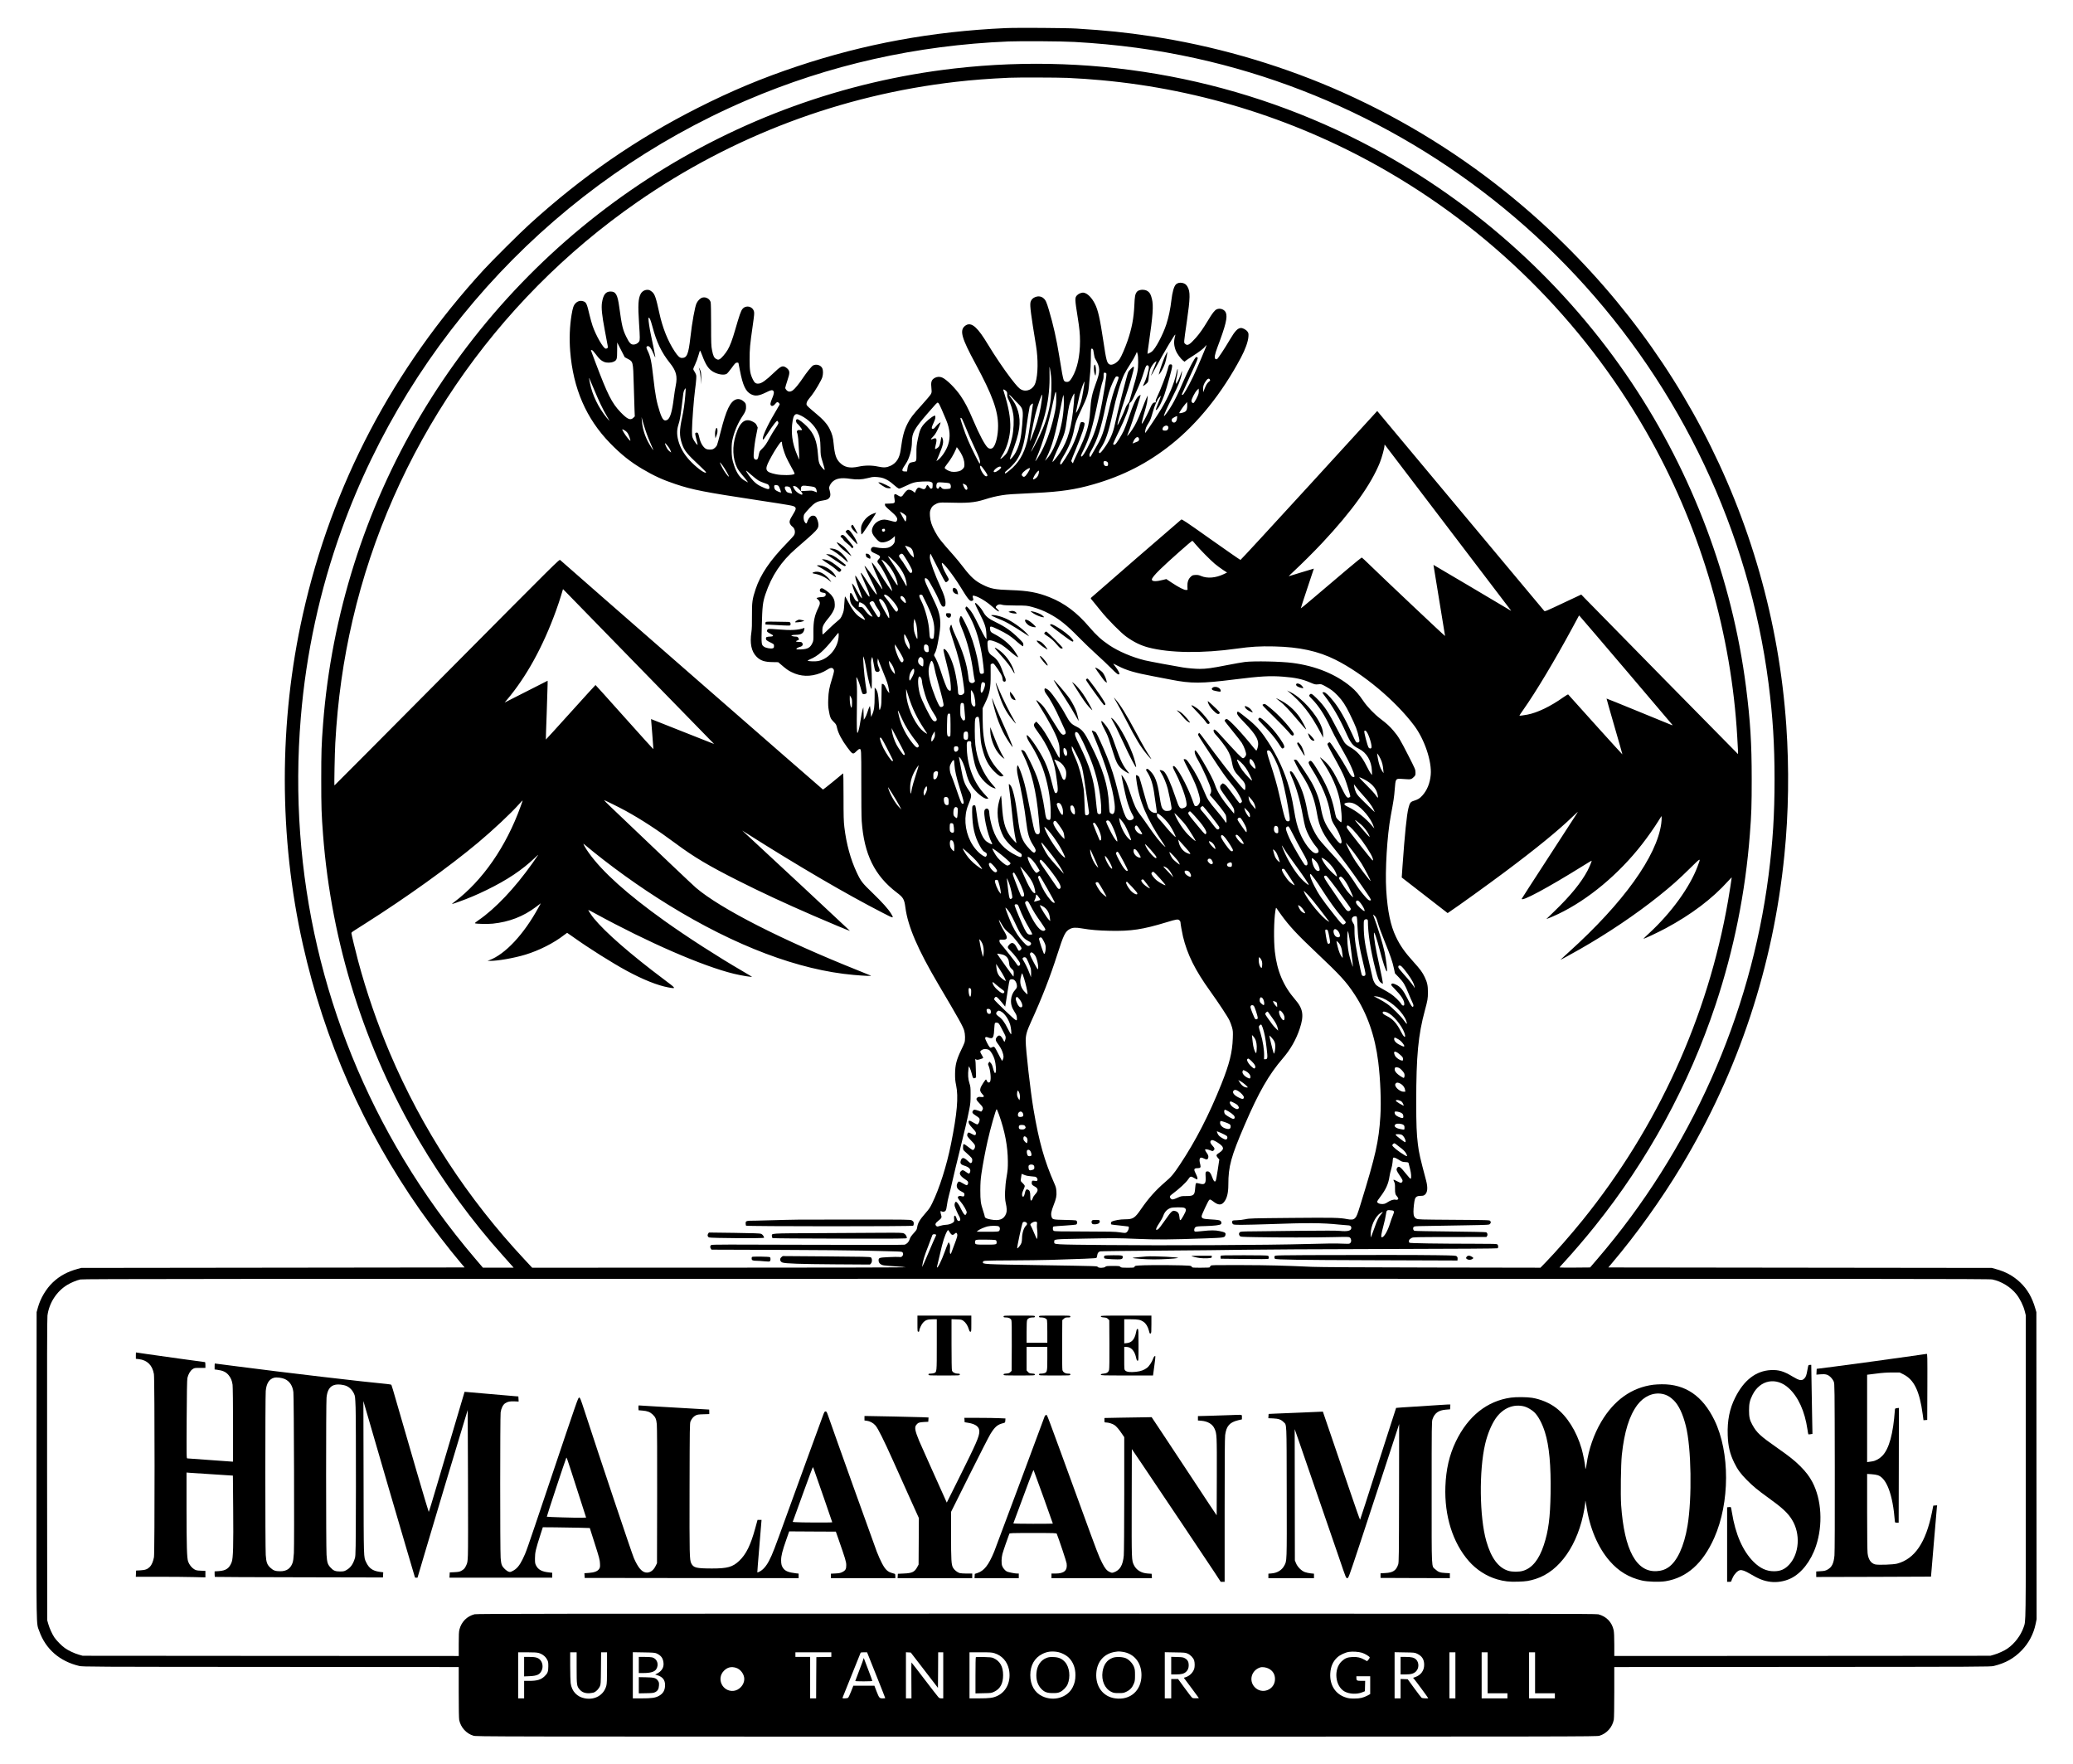 <?xml version="1.0" standalone="no"?>
<!DOCTYPE svg PUBLIC "-//W3C//DTD SVG 20010904//EN"
 "http://www.w3.org/TR/2001/REC-SVG-20010904/DTD/svg10.dtd">
<svg version="1.0" xmlns="http://www.w3.org/2000/svg"
 width="4501pt" height="3830pt" viewBox="0 0 4501 3830"
 preserveAspectRatio="xMidYMid meet">

<g transform="translate(0,3830) scale(0.1,-0.1)"
fill="#000000" stroke="none">
<path d="M21835 37690 c-1595 -72 -3065 -342 -4525 -830 -762 -254 -1421 -529
-2155 -900 -1333 -673 -2512 -1487 -3650 -2521 -207 -187 -812 -789 -997 -990
-1978 -2154 -3301 -4673 -3932 -7486 -523 -2331 -523 -4835 0 -7167 468 -2085
1318 -4012 2542 -5761 236 -336 637 -858 885 -1150 l85 -100 -4162 -5 -4161
-5 -81 -22 c-220 -60 -386 -150 -535 -290 -147 -139 -271 -347 -326 -548 l-28
-100 -3 -3335 c-2 -3678 -7 -3399 60 -3588 138 -391 441 -656 868 -758 71 -18
267 -19 4158 -21 l4082 -3 0 -550 c0 -365 4 -567 11 -602 34 -159 153 -291
307 -338 64 -20 141 -20 12227 -20 11909 0 12164 0 12224 19 159 49 280 185
311 350 6 32 10 269 10 597 l0 544 4083 3 c3877 2 4086 3 4155 20 257 63 437
163 608 339 153 157 259 358 303 575 l21 102 -3 3333 -2 3333 -22 75 c-69 243
-174 424 -332 573 -149 140 -315 231 -535 290 l-81 22 -4162 5 -4162 5 80 95
c533 629 1068 1377 1506 2104 1241 2063 1996 4342 2237 6756 92 912 105 1875
41 2810 -315 4543 -2518 8722 -6115 11601 -1137 911 -2412 1674 -3750 2246
-1247 533 -2598 917 -3932 1117 -542 82 -968 126 -1613 166 -220 14 -1293 21
-1540 10z m1485 -300 c945 -53 1788 -167 2645 -356 3144 -694 6021 -2338 8241
-4709 2294 -2449 3771 -5572 4194 -8865 93 -729 130 -1314 130 -2080 0 -766
-37 -1351 -130 -2080 -392 -3053 -1698 -5981 -3716 -8330 l-159 -185 -332 -3
c-183 -1 -333 0 -333 3 0 3 57 68 127 143 175 191 439 498 638 747 1153 1435
2045 3072 2625 4815 397 1194 648 2439 744 3700 34 434 40 630 40 1190 0 786
-30 1271 -124 2010 -300 2339 -1158 4622 -2482 6603 -1419 2123 -3360 3885
-5609 5090 -2780 1489 -5944 2091 -9094 1731 -4812 -551 -9100 -3338 -11597
-7539 -1201 -2022 -1931 -4331 -2113 -6685 -35 -458 -40 -607 -40 -1210 0
-603 5 -752 40 -1210 181 -2341 900 -4626 2093 -6650 515 -874 1145 -1736
1808 -2473 93 -104 184 -206 203 -228 l34 -39 -334 0 -334 1 -172 202 c-582
684 -1095 1395 -1551 2153 -1737 2883 -2510 6206 -2231 9584 115 1395 414
2774 886 4080 1509 4180 4705 7568 8791 9322 1793 769 3687 1195 5687 1278
261 11 1176 5 1425 -10z m-155 -780 c282 -14 496 -28 745 -51 2196 -200 4325
-880 6235 -1992 2400 -1396 4374 -3416 5719 -5852 1085 -1964 1729 -4190 1856
-6415 5 -96 12 -219 15 -272 3 -54 4 -98 1 -98 -4 0 -3147 3197 -3322 3379
l-81 84 -394 -185 c-366 -173 -395 -185 -410 -170 -9 10 -758 906 -1665 1992
-907 1086 -1719 2059 -1805 2161 l-156 187 -1478 -1617 c-813 -889 -1484
-1616 -1491 -1616 -8 0 -296 200 -641 444 -553 392 -629 442 -645 432 -17 -11
-1903 -1645 -1952 -1692 -19 -17 -18 -19 31 -76 27 -32 105 -128 173 -213 148
-185 441 -481 557 -563 167 -119 310 -188 475 -232 461 -122 1172 -132 1928
-25 301 42 491 54 804 47 548 -12 959 -101 1336 -291 601 -302 1298 -885 1705
-1427 225 -299 385 -775 360 -1068 -16 -182 -79 -338 -183 -452 -60 -65 -90
-83 -192 -116 -65 -21 -81 -45 -109 -155 -37 -143 -80 -565 -129 -1260 l-17
-247 498 -386 499 -387 41 28 c167 110 831 588 1192 858 687 513 1170 907
1484 1211 117 113 122 117 89 65 -19 -30 -295 -455 -612 -944 -318 -489 -580
-895 -583 -903 -33 -86 552 227 1332 713 99 62 181 111 183 110 7 -7 -44 -130
-88 -215 -136 -258 -367 -542 -715 -878 l-180 -174 60 22 c33 12 123 52 200
88 646 309 1309 860 1818 1514 112 143 266 361 350 497 l72 115 3 -39 c2 -22
-2 -77 -8 -123 -94 -708 -826 -1726 -2002 -2787 -104 -93 -188 -170 -188 -172
0 -5 252 132 430 234 603 344 1207 751 1704 1148 279 223 426 354 680 604 245
241 239 240 165 43 -168 -452 -572 -1009 -1048 -1448 -71 -66 -128 -121 -127
-123 9 -8 311 134 486 228 555 298 1010 642 1351 1022 44 48 79 84 79 79 0
-18 -51 -340 -80 -509 -440 -2525 -1529 -4914 -3159 -6932 -250 -309 -575
-681 -800 -913 l-114 -117 -2361 4 c-1465 2 -2450 8 -2596 15 -626 28 -926 36
-1530 38 -592 2 -656 1 -672 -14 -10 -9 -18 -22 -18 -30 0 -10 -38 -13 -194
-13 -180 0 -194 1 -199 19 -3 14 -17 20 -58 25 -95 11 -777 17 -979 9 -189 -8
-195 -9 -205 -30 -9 -22 -14 -23 -151 -23 -126 0 -143 2 -158 19 -16 18 -32
19 -163 19 -129 0 -147 -2 -164 -19 -26 -26 -146 -28 -164 -3 -14 20 35 19
-1225 39 -1285 20 -1275 20 -1268 68 3 19 11 23 63 28 33 4 292 7 575 8 283 1
655 6 825 11 655 19 990 33 1001 42 6 4 14 30 18 57 6 48 23 71 61 86 11 4
598 11 1305 16 707 5 1530 13 1830 19 300 6 1656 13 3015 16 1689 4 2474 9
2482 16 18 15 16 63 -3 82 -14 14 -73 16 -492 16 -799 1 -1405 10 -1419 22
-16 13 -16 48 0 69 7 9 28 24 47 35 34 18 68 19 829 20 l795 1 14 21 c19 29 8
70 -22 82 -13 4 -362 12 -777 16 -415 4 -764 10 -776 15 -29 11 -40 53 -21 80
13 20 23 21 293 25 154 2 521 8 815 14 529 9 535 10 552 31 22 26 22 39 4 65
-14 18 -37 19 -788 24 -737 5 -775 6 -812 24 -49 25 -66 64 -66 153 0 81 17
225 31 270 17 53 52 73 124 73 49 0 68 5 90 22 61 48 71 153 30 309 -132 496
-155 595 -179 789 -28 222 -36 435 -36 915 0 1008 43 1458 189 1995 58 215 65
253 65 390 0 143 -14 212 -70 329 -47 100 -99 172 -239 326 -194 214 -294 356
-386 550 -117 244 -181 553 -210 1010 -27 423 19 1188 97 1608 64 344 75 416
88 588 16 214 22 225 117 223 35 -1 98 -5 140 -9 85 -8 113 1 164 55 27 28 30
38 29 93 0 60 -6 73 -158 372 -179 349 -211 403 -318 530 -83 98 -145 155
-283 260 -134 102 -289 263 -373 388 -99 145 -169 226 -272 311 -327 272 -764
450 -1265 515 -251 33 -834 45 -1035 21 -52 -6 -230 -38 -395 -70 -324 -64
-445 -80 -584 -80 -94 0 -251 13 -366 31 -160 25 -728 131 -825 154 -275 67
-576 195 -777 331 -169 114 -277 213 -428 389 -276 323 -536 518 -864 650
-260 104 -470 143 -841 155 -347 11 -439 29 -615 118 -162 81 -257 167 -418
378 -58 77 -154 193 -212 259 -272 305 -330 378 -404 517 -71 131 -103 230
-109 339 -4 88 -2 101 21 153 20 43 37 63 74 86 75 48 112 55 273 50 444 -14
595 -2 813 66 157 49 246 71 387 94 119 19 210 25 735 50 531 25 855 73 1243
185 647 185 1186 462 1697 870 578 462 1097 1108 1510 1884 95 179 155 346
162 456 4 61 2 74 -19 105 -26 39 -98 80 -141 80 -71 0 -132 -64 -243 -253
-112 -191 -261 -416 -280 -424 -9 -3 -24 -1 -33 4 -30 20 -16 97 44 258 180
476 222 651 181 749 -29 70 -127 105 -199 71 -44 -21 -94 -84 -187 -240 -111
-183 -180 -282 -266 -379 -134 -151 -182 -179 -230 -131 -32 32 -35 -5 36 490
74 512 76 643 14 751 -27 48 -57 70 -113 83 -57 12 -111 -2 -143 -38 -40 -44
-74 -167 -93 -332 -23 -198 -59 -369 -111 -530 -76 -231 -236 -531 -315 -592
-32 -24 -89 -51 -94 -45 -2 2 10 93 26 203 93 638 107 840 70 988 -25 97 -42
129 -87 163 -67 51 -202 43 -242 -14 -36 -51 -44 -97 -52 -283 -13 -289 -55
-508 -149 -781 -55 -158 -133 -338 -171 -393 -58 -84 -162 -141 -215 -117 -60
27 -75 82 -139 512 -74 490 -115 670 -182 803 -67 134 -160 228 -241 243 -43
8 -110 -17 -146 -54 -52 -54 -51 -80 13 -482 38 -237 50 -362 50 -514 0 -328
-59 -599 -171 -788 -44 -75 -70 -98 -110 -98 -40 0 -58 9 -73 39 -14 27 -45
191 -97 521 -56 354 -130 684 -224 999 -53 178 -71 217 -119 258 -92 82 -259
27 -282 -93 -14 -75 9 -256 121 -939 48 -295 44 -622 -12 -803 -41 -135 -181
-207 -300 -153 -56 26 -97 70 -241 256 -140 183 -346 487 -485 718 -124 204
-197 305 -274 378 -89 82 -165 92 -238 28 -111 -98 -63 -263 235 -814 366
-677 491 -1019 491 -1350 1 -198 -48 -409 -108 -469 -32 -33 -78 -34 -115 -3
-61 50 -184 281 -320 602 -106 250 -175 382 -269 520 -113 167 -308 361 -403
400 -54 23 -113 19 -163 -10 -72 -43 -85 -88 -68 -240 6 -61 5 -76 -13 -110
-11 -22 -100 -128 -197 -235 -197 -216 -254 -291 -314 -413 -75 -152 -105
-271 -145 -564 -24 -176 -92 -283 -217 -343 -88 -41 -146 -45 -270 -19 -138
30 -285 30 -429 -1 -187 -40 -304 -15 -404 86 -82 81 -112 174 -135 409 -13
143 -31 210 -86 322 -54 109 -145 211 -307 344 -56 46 -125 105 -152 131 -45
44 -48 50 -43 85 6 37 21 60 110 169 68 84 212 329 231 393 21 72 21 157 -2
201 -33 65 -129 93 -198 57 -31 -16 -140 -151 -224 -277 -76 -114 -171 -231
-213 -261 -54 -39 -99 -39 -138 0 -16 16 -29 39 -29 51 0 12 21 84 46 159 55
163 56 203 3 257 -18 18 -48 39 -66 45 -58 19 -94 -2 -238 -140 -165 -158
-255 -222 -322 -228 -61 -6 -92 16 -128 93 -58 122 -69 190 -69 424 0 239 7
319 66 729 35 245 39 289 28 323 -33 112 -175 141 -249 51 -34 -41 -66 -133
-157 -448 -64 -223 -114 -355 -165 -440 -51 -86 -136 -184 -174 -202 -31 -15
-35 -14 -71 3 -49 25 -70 67 -94 193 -18 92 -20 145 -20 554 0 273 -4 466 -10
488 -20 73 -106 120 -180 99 -44 -12 -96 -63 -125 -121 -35 -67 -99 -420 -135
-745 -42 -365 -74 -444 -184 -444 -48 0 -87 36 -159 145 -147 223 -262 511
-331 830 -74 338 -97 405 -156 459 -21 18 -52 37 -70 41 -71 16 -147 -21 -180
-86 -53 -102 -60 -246 -35 -632 21 -321 22 -371 1 -402 -25 -38 -75 -65 -122
-65 -57 0 -91 37 -154 165 -79 160 -98 239 -155 655 -36 265 -75 332 -189 332
-106 0 -159 -71 -186 -246 -16 -110 1 -276 60 -586 77 -401 74 -378 59 -396
-7 -8 -24 -14 -38 -12 -52 6 -211 283 -284 493 -19 55 -48 161 -66 235 -58
249 -71 279 -137 300 -58 20 -119 5 -164 -40 -46 -46 -63 -96 -90 -255 -40
-247 -51 -515 -30 -786 64 -813 348 -1468 868 -2001 237 -243 435 -401 697
-557 250 -148 447 -239 725 -331 369 -123 617 -172 1792 -350 728 -111 761
-117 794 -143 35 -27 28 -58 -40 -168 -72 -115 -84 -154 -61 -202 9 -20 28
-43 41 -52 59 -38 81 -123 48 -188 -9 -18 -78 -95 -154 -172 -369 -378 -576
-681 -684 -1005 -71 -213 -81 -284 -79 -575 2 -184 -2 -289 -12 -357 -37 -245
-1 -418 110 -532 84 -86 173 -117 350 -119 l122 -2 47 -40 c130 -112 165 -137
240 -174 200 -101 410 -108 635 -21 44 17 106 49 138 70 68 47 113 52 137 18
23 -33 20 -54 -28 -211 -62 -199 -77 -281 -83 -447 -4 -108 -1 -168 11 -235
27 -158 41 -190 105 -253 55 -54 59 -61 76 -136 24 -110 105 -264 220 -418
117 -158 126 -162 197 -89 28 28 58 51 67 51 43 -1 42 20 42 -721 -1 -387 3
-767 9 -844 51 -720 280 -1186 763 -1552 141 -107 162 -144 186 -328 55 -410
269 -907 718 -1668 444 -751 532 -908 559 -1002 21 -72 24 -203 5 -260 -7 -22
-39 -94 -72 -160 -101 -209 -131 -327 -132 -520 -1 -101 4 -155 23 -245 53
-252 22 -611 -111 -1273 -94 -471 -253 -971 -410 -1290 -47 -95 -65 -122 -144
-212 -127 -146 -167 -214 -181 -310 -6 -41 -16 -60 -56 -104 -74 -81 -95 -112
-109 -159 -15 -52 -61 -99 -109 -112 -22 -6 -816 -6 -2105 -2 -1717 7 -2074 6
-2092 -5 -26 -16 -30 -49 -8 -80 l14 -21 1463 -5 c805 -3 1632 -10 1838 -16
206 -6 478 -12 605 -15 202 -5 231 -7 242 -23 19 -25 16 -60 -8 -84 -18 -18
-29 -20 -64 -16 -24 4 -127 2 -231 -3 -209 -10 -219 -14 -217 -76 2 -53 43
-91 113 -103 30 -5 144 -15 254 -21 109 -6 208 -15 220 -20 12 -5 -1776 -9
-4044 -9 l-4065 -1 -161 173 c-1243 1329 -2229 2840 -2929 4487 -274 646 -510
1331 -690 2003 -60 226 -145 578 -145 602 0 8 17 26 38 39 20 13 138 88 262
167 885 560 1822 1232 2445 1753 327 273 719 641 895 839 41 47 76 84 78 82 2
-1 -18 -61 -44 -131 -315 -875 -829 -1615 -1439 -2074 -77 -58 -76 -58 105 7
207 74 384 149 595 252 445 216 775 437 1049 700 43 42 75 69 71 61 -5 -8 -61
-89 -125 -180 -384 -542 -808 -989 -1173 -1238 -63 -43 -83 -61 -71 -66 35
-13 274 -18 382 -7 359 37 666 156 941 364 l104 79 -49 -89 c-319 -586 -724
-1020 -1074 -1149 l-35 -13 55 0 c166 -2 523 61 768 135 299 91 619 253 839
425 35 27 65 49 67 49 2 0 61 -41 131 -91 332 -238 845 -561 1164 -734 357
-193 672 -318 902 -360 179 -32 180 -32 -98 176 -719 539 -1268 1017 -1519
1324 -46 55 -126 176 -121 182 2 1 62 -29 133 -68 1166 -638 2351 -1153 3029
-1318 165 -40 408 -79 390 -63 -5 5 -98 60 -205 122 -542 315 -1202 740 -1695
1092 -802 573 -1343 1058 -1640 1473 -75 104 -139 219 -109 194 568 -474 1200
-929 1844 -1326 1445 -891 2827 -1413 4015 -1517 226 -20 394 -27 375 -16 -8
4 -130 54 -270 110 -1665 665 -2990 1340 -3529 1798 -62 52 -799 752 -1852
1757 -81 77 -145 142 -143 144 5 6 317 -148 469 -231 339 -186 698 -420 1089
-711 396 -294 716 -484 1366 -811 497 -250 982 -476 1620 -753 342 -149 791
-336 795 -331 3 2 -1952 1823 -2288 2131 l-52 48 90 -57 c1114 -707 2160
-1319 2951 -1725 260 -134 258 -134 189 -19 -59 97 -188 241 -399 445 -225
216 -255 255 -344 445 -134 285 -226 622 -269 985 -15 125 -18 237 -18 662 0
339 -3 509 -10 504 -5 -5 -104 -85 -218 -180 -115 -94 -213 -171 -218 -171 -6
0 -5544 4835 -5705 4982 -21 19 -22 17 -2459 -2437 -1340 -1350 -2440 -2455
-2443 -2455 -8 0 6 702 18 920 51 930 174 1802 376 2670 852 3666 3067 6917
6185 9077 2065 1431 4425 2321 6914 2607 359 41 701 68 1160 89 161 8 1074 6
1250 -3z m-9049 -5242 c9 -18 31 -88 50 -158 89 -337 197 -563 379 -790 138
-172 168 -288 127 -491 -12 -57 -31 -178 -42 -269 -37 -304 -81 -446 -146
-477 -67 -33 -102 7 -159 177 -68 208 -98 367 -140 745 -39 353 -62 459 -126
587 -29 58 -30 82 -3 92 39 15 81 -37 136 -168 56 -135 54 -127 -61 424 -29
141 -51 286 -51 343 0 34 14 28 36 -15z m11395 -374 c-28 -111 -23 -195 18
-304 24 -64 108 -179 157 -217 l35 -26 22 21 c12 11 81 57 152 102 144 92 241
166 274 211 13 17 25 29 27 26 7 -7 -205 -507 -292 -687 -114 -235 -211 -401
-229 -393 -8 3 -15 8 -15 12 0 4 81 183 179 397 159 346 177 390 163 402 -9 6
-21 12 -27 12 -29 0 -178 -285 -300 -570 -84 -198 -165 -365 -228 -471 -68
-116 -170 -256 -174 -242 -7 20 66 183 187 418 120 232 180 384 198 500 6 33
9 61 7 63 -1 2 -17 -41 -36 -94 -18 -53 -47 -117 -64 -143 l-30 -46 -3 36 c-2
20 6 73 17 117 18 70 29 183 17 171 -3 -3 -14 -46 -25 -97 -49 -226 -168 -504
-326 -767 -86 -144 -331 -511 -347 -521 -7 -4 -8 9 -3 37 9 60 23 94 63 159
47 73 58 102 103 258 43 150 92 262 140 316 17 20 33 35 35 33 2 -2 -23 -70
-56 -152 -33 -82 -58 -150 -56 -153 28 -27 122 139 191 338 20 58 68 219 106
358 73 269 75 292 25 292 -32 0 -40 -12 -63 -111 -24 -100 -165 -466 -225
-586 -29 -58 -39 -89 -34 -106 5 -21 2 -24 -20 -24 -36 0 -66 -36 -99 -118
-34 -86 -139 -291 -165 -325 -18 -24 -20 -24 -20 -4 0 11 16 79 36 150 20 71
47 167 60 214 14 47 26 119 29 160 l5 75 -29 -60 c-16 -33 -59 -139 -95 -235
-86 -224 -143 -343 -211 -444 -61 -91 -122 -163 -110 -131 4 11 29 76 55 145
47 121 242 731 236 737 -1 2 -18 -7 -37 -20 -57 -38 -119 -170 -234 -507 -31
-91 -74 -203 -96 -250 -51 -108 -157 -278 -186 -297 -25 -16 -43 -10 -43 14 0
9 59 137 131 284 127 262 219 501 219 569 0 19 8 33 26 45 14 9 38 44 54 78
15 34 51 113 80 175 70 153 116 274 159 416 38 124 56 151 89 130 11 -7 17
-23 16 -45 -1 -55 -61 -259 -98 -331 -19 -38 -32 -68 -29 -68 16 0 95 65 107
88 7 15 16 69 19 119 4 51 16 118 26 148 22 63 78 144 117 170 26 16 26 16 19
-7 -7 -23 -39 -104 -90 -226 -15 -35 -25 -66 -23 -68 2 -2 51 83 108 189 174
322 406 714 418 703 2 -2 -1 -21 -7 -42z m-11890 -479 c128 -68 125 -55 139
-555 6 -223 13 -471 17 -552 l6 -147 -31 -30 c-63 -63 -130 -34 -279 122 -190
199 -280 379 -548 1089 -52 137 -95 252 -95 254 0 2 9 4 20 4 13 0 42 -31 89
-94 73 -99 112 -135 177 -162 55 -24 148 -22 206 3 72 33 78 52 78 250 l1 168
82 -160 82 -160 56 -30z m10118 178 c5 -21 12 -63 16 -94 3 -31 15 -72 26 -90
112 -192 113 -264 9 -543 -79 -215 -103 -329 -120 -589 -21 -324 -74 -496
-284 -930 -47 -97 -86 -185 -86 -195 -1 -14 -4 -13 -20 7 -11 13 -20 29 -20
37 0 8 45 123 101 257 130 313 200 523 186 560 -8 21 -55 33 -76 20 -9 -5 -22
-36 -29 -69 -30 -136 -98 -323 -167 -462 -81 -162 -229 -397 -245 -387 -25 15
-8 71 49 164 127 207 204 394 241 588 29 154 51 215 146 416 148 311 166 370
184 607 6 80 16 186 22 235 6 50 12 178 13 285 3 237 1 220 25 220 14 0 22
-10 29 -37z m-8494 -105 c81 -217 143 -308 253 -366 101 -53 219 -70 278 -39
15 8 64 66 109 128 72 100 86 114 114 117 19 2 33 -2 35 -10 2 -7 16 -78 31
-158 63 -327 125 -459 243 -519 92 -46 170 -36 324 40 103 52 137 59 159 33
21 -25 13 -73 -26 -164 -41 -96 -47 -137 -20 -156 23 -17 60 1 93 45 12 17 31
31 41 31 24 0 55 -35 48 -54 -4 -9 -52 -93 -108 -187 -173 -292 -282 -540
-252 -570 8 -8 37 32 101 133 50 79 117 174 148 212 53 64 58 68 70 51 28 -37
23 -50 -63 -173 -23 -33 -70 -111 -104 -173 -80 -147 -111 -193 -176 -255 -50
-48 -54 -56 -68 -129 -17 -89 -28 -107 -64 -103 -40 5 -52 40 -46 128 13 162
27 271 57 416 l30 152 -20 45 c-16 36 -32 52 -74 76 -171 98 -291 10 -382
-279 -80 -252 -69 -516 29 -715 19 -39 67 -106 105 -150 39 -44 84 -100 102
-124 l31 -44 -62 33 c-108 58 -185 165 -243 340 -43 128 -52 188 -52 340 0
123 4 161 27 253 41 167 120 344 218 488 57 85 72 129 67 201 -4 56 -8 64 -45
99 -51 47 -112 66 -165 50 -130 -39 -220 -227 -339 -698 -37 -149 -74 -284
-82 -300 -17 -31 -51 -65 -84 -82 -30 -15 -119 -14 -151 3 -64 34 -122 129
-147 243 -22 96 -30 113 -59 113 -13 0 -27 -7 -30 -16 -4 -9 7 -68 24 -132 17
-63 29 -116 27 -119 -9 -8 -71 74 -96 127 -24 51 -26 65 -26 190 1 168 39 675
66 875 12 83 23 189 26 236 6 89 3 98 -54 190 -16 26 -16 30 29 125 26 55 59
145 74 202 15 56 30 102 34 102 4 0 25 -46 45 -102z m9468 -148 c0 -165 -15
-244 -112 -571 -37 -129 -72 -250 -76 -269 -4 -19 -22 -51 -40 -71 -19 -21
-42 -65 -55 -105 -26 -77 -158 -360 -165 -353 -13 14 60 275 166 591 105 316
189 608 189 660 0 10 -4 18 -9 18 -15 0 -98 -85 -114 -116 -23 -44 -243 -908
-292 -1144 -34 -163 -92 -303 -188 -448 -80 -120 -129 -178 -145 -168 -21 13
-13 46 27 104 106 157 167 333 256 742 83 382 180 709 255 865 22 44 79 142
129 218 49 75 102 167 117 203 l29 65 14 -43 c9 -28 14 -90 14 -178z m-1892
-303 c18 -167 7 -460 -25 -627 -44 -233 -112 -437 -223 -670 -59 -125 -180
-350 -188 -350 -2 0 17 44 42 98 261 562 374 1058 361 1594 -4 164 -3 177 8
123 7 -33 18 -109 25 -168z m1198 59 c10 -12 3 -72 -29 -278 -80 -505 -150
-807 -244 -1051 -78 -202 -228 -477 -261 -477 -24 0 -18 24 30 120 137 273
207 505 325 1085 39 190 82 375 96 412 18 47 26 87 26 127 -1 33 1 63 4 68 8
13 41 9 53 -6z m269 -90 c2 -10 -19 -75 -47 -145 -62 -155 -102 -295 -175
-606 -106 -452 -138 -543 -274 -773 -38 -64 -79 -136 -91 -159 -24 -49 -36
-54 -45 -19 -7 30 -3 43 50 137 124 222 201 463 299 939 50 243 89 373 154
515 58 125 67 137 99 133 17 -2 28 -10 30 -22z m-11398 -240 c110 -265 206
-467 288 -603 33 -57 59 -103 57 -103 -2 0 -30 33 -63 73 -177 216 -310 490
-362 747 -21 103 -23 116 -15 109 2 -3 45 -103 95 -223z m13380 194 c8 -15 6
-22 -6 -32 -49 -39 -73 -74 -104 -154 l-35 -89 -3 62 c-3 70 14 118 67 191 34
46 64 54 81 22z m-2750 -244 c-34 -209 -56 -288 -107 -394 -34 -70 -61 -105
-50 -66 3 11 15 71 27 134 12 63 35 168 51 233 30 121 100 310 106 290 2 -6
-10 -95 -27 -197z m-8640 -93 c-16 -196 -37 -338 -71 -493 -58 -268 -59 -391
-4 -557 52 -155 106 -223 388 -486 75 -71 137 -132 137 -137 0 -48 -159 59
-311 210 -134 133 -222 268 -273 416 -52 155 -57 274 -17 400 38 119 47 178
107 681 6 50 39 121 51 110 3 -3 0 -68 -7 -144z m11145 40 c-10 -56 -94 -213
-114 -213 -24 0 -41 20 -41 48 0 39 74 184 116 227 l39 39 3 -34 c2 -18 1 -49
-3 -67z m-4180 49 c21 -21 25 -34 24 -76 -2 -40 5 -65 33 -121 44 -87 82 -206
98 -307 20 -123 9 -358 -24 -499 -32 -142 -77 -277 -111 -334 -33 -58 -145
-158 -145 -131 0 3 18 34 40 69 90 144 150 328 171 527 20 192 -12 435 -96
725 -24 82 -47 158 -50 167 -10 24 28 12 60 -20z m1089 -172 c0 -97 -7 -167
-23 -250 -64 -328 -166 -635 -292 -880 -51 -99 -139 -237 -139 -218 0 3 14 38
31 78 131 307 263 761 365 1252 46 221 59 225 58 18z m381 -98 c-45 -515 -124
-798 -299 -1067 -57 -87 -155 -209 -163 -202 -7 8 61 172 151 364 106 224 129
303 162 563 14 112 37 247 50 300 28 110 107 287 112 251 2 -12 -4 -106 -13
-209z m-695 75 c-22 -189 -79 -431 -149 -624 -59 -164 -103 -275 -107 -270 -5
5 88 466 117 582 46 183 138 452 147 426 2 -7 -1 -58 -8 -114z m479 -42 c3
-444 -167 -1014 -366 -1232 l-44 -48 32 64 c124 255 195 508 311 1109 32 168
55 266 59 255 4 -10 8 -77 8 -148z m-1119 94 c30 -34 87 -94 127 -133 109
-110 114 -136 88 -456 -24 -294 -58 -440 -138 -595 -39 -75 -105 -155 -127
-155 -5 0 2 30 16 68 117 303 162 453 183 605 35 253 -30 487 -191 680 -58 69
-23 58 42 -14z m3790 -249 c-8 -29 -21 -47 -43 -60 -29 -18 -113 -37 -122 -28
-7 6 74 129 124 187 l46 54 3 -56 c2 -31 -2 -75 -8 -97z m-5388 123 c16 -19
87 -178 163 -363 83 -201 95 -371 40 -537 -42 -126 -142 -274 -225 -333 l-29
-21 46 108 c105 249 118 312 83 398 -11 27 -13 28 -20 10 -4 -11 -13 -52 -19
-91 -7 -39 -21 -85 -31 -102 -19 -31 -77 -69 -88 -57 -3 3 4 45 16 93 31 125
17 157 -55 127 -62 -26 -65 -16 -10 39 39 39 68 82 105 158 28 57 54 116 58
132 l7 29 -29 -18 c-16 -9 -48 -41 -72 -71 -31 -39 -50 -54 -67 -54 -36 0 -32
29 15 130 38 82 47 121 34 154 -9 22 -132 -64 -218 -154 -89 -92 -119 -158
-158 -351 -28 -136 -31 -172 -30 -311 1 -178 2 -176 -79 -189 -28 -4 -57 -14
-66 -20 -25 -21 -43 -67 -51 -127 l-7 -57 -44 0 c-82 0 -79 30 14 164 78 112
135 313 135 477 0 194 49 283 343 623 165 192 202 231 217 231 4 0 14 -8 22
-17z m2044 -26 c-3 -12 -17 -110 -31 -217 -45 -343 -66 -471 -94 -584 -71
-279 -189 -475 -381 -628 -46 -38 -87 -68 -92 -68 -4 0 -8 9 -8 19 0 11 20 34
48 54 58 43 158 147 200 208 111 163 169 350 212 684 20 160 67 453 77 489 6
21 51 66 66 66 5 0 7 -10 3 -23z m-5028 -243 c151 -78 282 -205 350 -340 50
-100 64 -170 67 -354 2 -160 3 -169 42 -295 64 -210 64 -217 0 -146 -70 78
-85 123 -97 296 -21 289 -83 448 -239 608 -77 79 -181 157 -210 157 -11 0 -22
-8 -26 -19 -6 -21 8 -66 25 -76 25 -15 110 -127 104 -137 -4 -6 -23 -8 -46 -5
-26 4 -43 1 -53 -10 -18 -18 -18 -24 -3 -60 6 -15 15 -71 20 -123 9 -115 26
-444 23 -448 -1 -1 -23 46 -48 106 -108 252 -138 490 -96 742 17 99 43 140 90
140 15 0 59 -16 97 -36z m8157 -63 c-9 -69 -53 -103 -94 -75 -21 15 -26 39
-14 69 6 16 103 69 111 60 2 -2 1 -26 -3 -54z m-11543 -241 c36 -112 92 -254
141 -362 20 -43 34 -78 32 -78 -10 0 -88 126 -125 199 -70 140 -113 292 -124
441 l-6 75 25 -90 c14 -49 39 -133 57 -185z m6921 135 c90 -222 157 -376 242
-554 88 -185 109 -245 103 -302 -3 -30 -14 -13 -105 166 -121 239 -198 419
-263 615 -63 192 -66 203 -43 198 13 -2 33 -40 66 -123z m4425 -57 c18 -18 14
-56 -9 -79 -15 -15 -30 -19 -62 -17 -37 3 -42 6 -45 30 -6 54 79 103 116 66z
m-11792 -93 c26 -15 54 -43 68 -68 24 -41 60 -147 52 -154 -8 -8 -95 100 -135
166 -55 94 -55 97 15 56z m11161 -168 c10 -20 6 -42 -12 -65 -1 -1 -29 -13
-63 -26 l-61 -24 10 25 c38 101 101 145 126 90z m-7747 -118 c0 -40 47 -193
86 -284 19 -44 71 -144 115 -224 63 -111 78 -145 68 -152 -46 -28 -273 -31
-399 -5 -232 48 -254 92 -147 299 69 133 143 256 214 356 47 65 63 68 63 10z
m-2490 -41 c43 -54 62 -87 75 -127 l7 -24 -30 22 c-17 12 -40 36 -51 54 -30
49 -61 127 -51 127 5 0 28 -23 50 -52z m16945 -1778 c747 -982 1363 -1791
1369 -1799 8 -12 8 -13 -2 -7 -236 142 -1677 995 -1678 993 -1 -1 56 -348 126
-772 70 -423 127 -771 126 -772 -5 -6 -1355 1269 -1618 1526 -100 100 -188
179 -193 177 -20 -7 -452 -369 -1043 -874 -151 -129 -276 -232 -278 -229 -2 2
61 197 140 433 80 236 144 429 143 430 -1 1 -123 -36 -272 -82 -148 -46 -272
-84 -274 -84 -3 0 44 46 104 102 189 176 440 426 625 623 645 688 1061 1269
1251 1745 44 112 99 312 99 363 0 18 4 27 8 22 5 -6 620 -813 1367 -1795z
m-10575 1620 c51 -86 80 -175 80 -249 0 -50 -4 -65 -26 -91 -15 -17 -40 -38
-56 -46 -47 -24 -138 -35 -199 -24 -61 12 -142 57 -147 82 -2 9 24 50 56 90
65 79 146 215 183 305 l23 56 23 -29 c13 -16 41 -58 63 -94z m3182 -197 c18
-16 23 -48 12 -77 -9 -24 -60 -20 -78 6 -16 23 -21 69 -9 81 12 13 56 7 75
-10z m-8355 -75 c44 -57 147 -237 140 -244 -12 -12 -101 108 -146 195 -68 133
-67 145 6 49z m5631 -31 c12 -13 46 -59 76 -102 56 -81 59 -105 15 -105 -38 0
-128 142 -129 203 0 33 10 34 38 4z m418 -8 c14 -23 -97 -109 -140 -109 -28 0
-28 22 0 52 55 58 122 86 140 57z m624 -38 c0 -10 -22 -53 -50 -95 -54 -82
-80 -95 -114 -57 -16 18 -16 22 -2 49 22 42 120 115 164 122 1 0 2 -8 2 -19z
m-5896 -250 c30 -18 82 -41 117 -52 35 -11 75 -26 88 -32 26 -13 44 -60 35
-90 -9 -27 -59 -16 -174 40 -77 37 -109 60 -171 122 -63 64 -159 199 -159 224
0 4 47 -34 105 -86 58 -51 130 -108 159 -126z m6087 141 c-6 -22 -20 -51 -32
-66 -22 -28 -77 -61 -86 -52 -13 13 34 104 76 150 40 42 46 46 49 28 2 -11 -2
-38 -7 -60z m-3375 -92 c81 -28 151 -73 239 -152 41 -37 86 -70 99 -74 18 -4
59 11 148 55 158 77 213 91 378 98 109 4 142 2 173 -10 37 -16 37 -16 37 -75
0 -45 -4 -61 -16 -66 -27 -10 -33 -7 -59 34 -30 47 -50 51 -60 13 -9 -36 -33
-63 -57 -63 -11 0 -39 9 -64 21 -41 18 -48 19 -69 5 -12 -8 -31 -35 -41 -59
l-18 -45 -38 30 c-21 17 -55 32 -77 35 -32 4 -43 1 -74 -26 -19 -18 -47 -52
-62 -76 -31 -53 -60 -59 -115 -22 -79 53 -98 37 -79 -67 17 -99 11 -105 -109
-108 l-97 -3 0 -27 c0 -21 22 -45 113 -123 146 -124 177 -177 139 -229 -15
-21 -28 -20 -147 13 -41 11 -93 21 -116 21 -105 0 -208 -63 -250 -154 -43 -93
-27 -154 71 -263 41 -45 67 -65 95 -73 71 -19 190 22 265 91 l45 42 0 -65 c0
-51 -5 -72 -23 -99 -27 -40 -76 -75 -126 -89 -54 -15 -173 -12 -252 6 -64 14
-72 14 -94 0 -31 -21 -34 -69 -5 -94 11 -9 52 -31 92 -47 93 -39 106 -65 59
-112 -41 -41 -39 -64 7 -116 71 -78 255 -442 277 -547 l8 -35 -45 53 c-24 30
-77 106 -118 170 -164 261 -280 424 -280 396 0 -27 54 -164 122 -309 69 -146
108 -243 108 -268 0 -6 -28 30 -61 79 -129 187 -319 437 -326 430 -8 -7 64
-167 146 -328 71 -139 128 -284 117 -295 -7 -8 -105 124 -186 252 -87 138
-151 227 -158 220 -8 -7 20 -80 88 -230 70 -155 104 -252 98 -283 -5 -25 -70
65 -164 228 -42 74 -92 157 -111 185 -29 43 -33 47 -33 24 0 -41 27 -131 80
-268 27 -71 54 -148 59 -171 l9 -42 -22 21 c-13 12 -51 75 -85 140 -35 66 -74
130 -88 143 l-25 23 7 -30 c14 -66 39 -135 86 -237 27 -59 49 -112 49 -118 0
-17 -35 -11 -59 11 -13 12 -35 49 -50 83 -28 61 -56 95 -68 82 -16 -16 -15
-135 2 -191 17 -61 63 -113 203 -234 52 -44 112 -128 112 -156 0 -10 -85 37
-137 77 -75 57 -156 169 -229 315 -35 71 -65 121 -68 113 -3 -8 -9 -82 -15
-165 -8 -136 -12 -157 -43 -230 -31 -74 -40 -85 -113 -145 -44 -35 -131 -115
-194 -177 -63 -63 -117 -111 -120 -107 -3 3 -6 40 -6 82 1 67 5 85 33 138 18
33 62 94 98 134 36 41 82 108 102 149 33 67 37 83 37 150 -1 86 -22 140 -82
211 -45 52 -169 140 -198 140 -27 0 -45 -18 -45 -46 0 -30 21 -44 77 -52 42
-6 48 -10 51 -33 4 -38 -27 -61 -85 -61 -45 0 -113 -14 -113 -24 0 -3 16 -18
35 -35 45 -40 47 -86 6 -167 -87 -174 -112 -297 -110 -537 2 -167 1 -184 -20
-230 -47 -105 -102 -137 -248 -143 -70 -3 -103 -1 -103 7 0 14 38 38 75 47 59
13 80 50 51 90 -11 15 -27 19 -73 19 -63 0 -79 14 -34 30 41 14 44 20 30 47
-16 32 -28 38 -71 38 -20 0 -49 5 -65 11 -26 10 -27 12 -8 19 11 5 50 9 87 9
117 2 165 33 182 120 5 29 4 32 -12 26 -112 -43 -285 -53 -540 -30 -110 10
-212 15 -225 11 -31 -7 -44 -41 -26 -63 8 -8 38 -27 69 -42 69 -33 72 -55 10
-59 -96 -5 -110 -10 -110 -41 0 -35 13 -47 104 -91 70 -35 71 -35 71 -75 0
-34 -4 -41 -28 -49 -38 -14 -148 6 -187 34 -60 43 -60 39 -50 451 11 425 21
515 79 688 135 403 343 715 666 994 475 412 485 423 485 520 0 48 -31 140 -57
169 -23 26 -67 32 -102 14 -31 -17 -74 -81 -85 -127 -10 -43 -31 -42 -56 3
-27 47 -30 120 -7 165 9 16 59 75 112 131 112 118 160 146 287 166 97 16 118
25 147 62 25 32 27 77 5 156 -15 54 -15 61 0 102 9 24 33 59 52 79 82 82 195
103 398 72 136 -21 249 -16 366 14 41 11 89 22 105 24 57 10 184 -2 241 -23z
m1437 -111 c24 -14 38 -52 31 -88 -6 -29 -9 -30 -79 -36 -77 -8 -108 1 -133
37 -18 25 -31 23 -42 -7 -10 -27 -29 -32 -48 -13 -18 18 -15 88 6 111 16 18
26 19 132 12 63 -4 123 -11 133 -16z m354 -35 c31 -19 50 -81 31 -100 -22 -22
-52 8 -77 74 l-19 53 21 -7 c12 -3 32 -12 44 -20z m-4064 -22 c18 -20 60 -132
52 -140 -9 -9 -99 31 -122 54 -22 22 -32 82 -16 97 13 14 70 6 86 -11z m711
-12 c79 -9 103 -27 116 -86 5 -21 8 -40 6 -41 -2 -2 -25 6 -51 18 -45 20 -59
21 -172 14 l-123 -7 0 46 c0 62 25 80 100 71 30 -4 86 -10 124 -15z m-337 0
c39 -14 155 -143 147 -164 -8 -20 -17 -20 -57 0 -56 29 -97 66 -122 109 -39
65 -32 77 32 55z m-127 -20 c11 -11 22 -32 26 -47 3 -16 10 -41 15 -57 l9 -29
-41 7 c-23 4 -50 11 -61 17 -38 20 -72 101 -51 122 15 15 83 7 103 -13z m2509
-604 c20 -21 23 -32 19 -76 -3 -28 -9 -55 -15 -61 -5 -5 -31 33 -67 102 l-58
110 48 -24 c27 -14 60 -37 73 -51z m-449 -300 c0 -2 3 -11 6 -19 9 -23 -24
-49 -47 -37 -19 10 -26 40 -12 53 7 8 53 10 53 3z m6743 -326 c89 -108 321
-343 421 -428 50 -42 131 -102 180 -134 l89 -57 -74 -36 c-173 -82 -353 -97
-489 -40 -53 22 -76 26 -127 23 -57 -4 -67 -7 -103 -43 -51 -50 -73 -119 -68
-213 l3 -67 -31 -3 c-40 -4 -160 57 -315 160 l-115 77 -72 -18 c-149 -39 -242
-36 -242 7 0 31 56 101 177 219 171 168 684 623 702 623 4 0 33 -31 64 -70z
m-6201 -71 c48 -24 76 -79 85 -161 l6 -62 -26 20 c-39 32 -72 73 -122 158
l-46 78 33 -7 c18 -4 50 -16 70 -26z m-149 -151 c23 -18 169 -263 191 -321 19
-51 16 -74 -10 -84 -22 -8 -43 16 -120 142 -37 61 -84 131 -105 156 -44 53
-49 81 -17 103 27 19 39 20 61 4z m760 -299 c105 -209 158 -305 171 -307 22
-5 66 35 66 60 0 10 -25 60 -55 110 -53 88 -95 196 -95 242 1 54 247 -259 402
-512 170 -278 208 -323 255 -305 26 10 32 23 22 50 -5 14 -9 34 -9 45 0 18 4
20 33 14 92 -18 269 -125 395 -238 96 -86 142 -117 142 -95 0 7 -16 27 -35 44
-42 37 -43 46 -10 78 27 28 69 32 125 13 23 -7 122 -12 280 -13 241 -1 247 -2
361 -32 142 -39 246 -80 367 -144 222 -118 379 -243 647 -517 105 -107 276
-271 380 -365 105 -94 249 -230 321 -304 123 -124 161 -152 178 -125 9 14 -33
93 -84 157 -27 35 -50 65 -50 67 0 3 51 -21 113 -53 177 -92 367 -147 752
-219 121 -22 297 -56 390 -75 433 -86 658 -86 1380 5 559 70 765 82 1055 60
263 -20 422 -54 588 -127 101 -43 108 -45 173 -39 67 7 67 7 161 -45 126 -70
170 -104 264 -201 104 -109 169 -208 264 -403 135 -278 157 -336 200 -527 15
-65 5 -88 -36 -88 -30 0 -37 11 -120 195 -147 322 -270 539 -394 694 -107 133
-181 204 -214 204 -15 0 -29 -3 -32 -6 -4 -3 23 -43 59 -89 152 -196 307 -462
443 -763 116 -258 151 -302 292 -372 164 -81 271 -262 279 -473 l4 -95 -26 30
c-14 17 -57 93 -95 170 -105 211 -203 321 -371 415 -37 21 -77 54 -100 82 -20
26 -93 157 -161 290 -198 387 -282 513 -452 681 -104 103 -125 112 -153 71
-13 -21 -10 -26 54 -90 142 -143 278 -352 398 -613 39 -86 128 -255 197 -376
170 -299 219 -392 272 -518 53 -125 67 -187 43 -187 -45 0 -66 26 -153 183
-84 154 -343 554 -367 569 -15 9 -51 -15 -55 -37 -2 -9 46 -105 106 -213 167
-300 227 -417 271 -530 38 -97 121 -366 121 -391 0 -6 -11 -16 -25 -23 -47
-21 -67 6 -194 265 -123 250 -181 349 -268 452 -45 53 -173 165 -173 151 0 -3
41 -67 91 -143 162 -247 279 -511 333 -754 40 -181 63 -509 36 -509 -16 0 -90
71 -106 101 -8 16 -25 85 -39 154 -61 304 -176 573 -396 926 -91 145 -112 166
-144 145 -34 -22 -28 -47 30 -140 247 -393 373 -695 425 -1021 19 -119 33
-152 109 -270 76 -116 144 -297 128 -339 -19 -50 -77 7 -230 226 -134 191
-177 300 -223 557 -29 165 -102 359 -200 533 -53 95 -259 407 -301 456 -21 26
-35 33 -54 30 l-27 -3 53 -110 c28 -60 82 -154 118 -208 36 -54 93 -152 127
-217 108 -213 161 -374 205 -631 51 -301 131 -461 397 -789 171 -212 317 -411
572 -775 178 -255 213 -311 200 -318 -32 -18 -64 5 -151 110 -96 116 -110 135
-226 314 -131 201 -275 377 -559 682 -88 95 -184 208 -213 252 -119 180 -189
358 -231 589 -59 323 -132 524 -275 762 -47 79 -73 100 -99 84 -10 -6 0 -37
38 -123 102 -229 183 -514 241 -842 17 -94 40 -202 52 -240 43 -141 141 -316
242 -434 67 -78 61 -134 -13 -134 -87 0 -257 218 -349 449 -56 139 -86 257
-126 499 -41 244 -79 402 -140 594 -113 350 -285 689 -509 1005 -119 167 -240
286 -475 465 -81 62 -96 70 -104 56 -22 -40 2 -76 144 -223 272 -280 338 -405
295 -555 -9 -31 -20 -58 -25 -61 -4 -3 -32 25 -61 62 -247 310 -540 622 -585
622 -24 0 -45 -18 -45 -37 0 -7 75 -104 166 -215 92 -112 184 -230 205 -263
51 -79 102 -220 95 -260 -8 -35 -43 -75 -67 -75 -28 0 -110 84 -541 558 -59
65 -98 81 -98 41 0 -30 17 -58 65 -109 60 -63 185 -226 229 -299 56 -91 86
-174 107 -290 25 -141 53 -195 166 -313 103 -107 123 -143 123 -215 0 -85 -10
-83 -95 13 -178 203 -487 602 -835 1077 -35 48 -68 87 -72 87 -5 0 -13 -11
-19 -24 -12 -25 -39 19 421 -681 72 -110 172 -251 223 -313 167 -206 191 -240
244 -336 69 -126 72 -140 38 -162 -33 -22 -14 -42 -194 206 -92 127 -137 180
-163 195 l-37 20 -28 -21 c-38 -29 -42 -73 -9 -127 13 -24 74 -110 135 -192
132 -178 153 -218 149 -276 l-3 -43 -103 125 c-165 197 -267 362 -312 504 -26
84 -132 288 -255 495 -143 241 -185 291 -185 221 0 -41 21 -94 74 -186 106
-183 271 -556 282 -637 5 -32 1 -55 -11 -82 l-17 -36 55 -60 c90 -97 265 -319
287 -365 20 -41 30 -176 13 -174 -5 0 -24 26 -45 57 -20 31 -94 125 -165 207
-162 190 -196 241 -259 396 -99 242 -188 412 -317 604 -69 103 -81 114 -120
115 -28 0 -27 0 91 -232 127 -249 185 -387 227 -544 31 -113 29 -158 -10 -209
-19 -26 -34 -35 -56 -35 -33 0 -28 -9 -85 150 -109 305 -339 720 -399 720 -28
0 -22 -33 20 -112 111 -211 218 -486 250 -644 19 -97 11 -128 -40 -149 -91
-39 -111 -16 -189 220 -104 311 -197 519 -256 569 -27 22 -90 37 -90 21 0 -2
16 -30 36 -61 49 -76 108 -221 139 -336 23 -90 73 -336 82 -408 7 -51 -23 -75
-92 -75 -46 0 -58 4 -85 30 -39 37 -52 83 -85 304 -44 289 -95 427 -197 529
-53 53 -63 58 -87 43 -12 -8 -9 -18 17 -58 85 -132 130 -280 162 -532 11 -86
28 -200 37 -254 9 -53 13 -100 10 -103 -3 -4 -27 -3 -52 0 -56 9 -105 49 -132
109 -11 23 -57 177 -102 342 -46 165 -88 311 -95 325 -11 23 -59 50 -70 39 -3
-3 1 -52 9 -109 57 -437 228 -841 562 -1337 75 -112 81 -124 47 -94 -91 79
-194 208 -363 454 -56 81 -131 187 -168 235 -85 111 -127 203 -204 438 -34
104 -76 221 -95 259 -35 75 -104 179 -104 157 0 -27 82 -412 111 -521 36 -135
89 -273 131 -341 35 -56 32 -82 -12 -105 -113 -58 -169 55 -310 628 -71 290
-138 502 -236 744 -77 190 -212 488 -235 517 -17 22 -85 54 -93 44 -2 -1 28
-77 66 -168 236 -562 390 -1072 429 -1419 20 -181 -17 -263 -91 -203 -21 17
-23 29 -31 183 -20 423 -129 775 -411 1331 -125 245 -173 304 -303 368 -105
52 -139 89 -224 246 -103 193 -280 451 -363 531 -34 33 -81 56 -92 46 -18 -18
-4 -73 30 -117 88 -116 202 -327 319 -591 31 -71 68 -151 81 -177 29 -58 31
-94 5 -108 -56 -30 -78 -7 -221 226 -151 246 -207 333 -253 388 -41 49 -131
126 -147 126 -5 0 26 -55 69 -122 193 -306 347 -593 397 -743 34 -100 38 -122
42 -247 2 -77 1 -138 -4 -138 -12 0 -20 13 -151 259 -129 242 -215 377 -296
466 l-55 60 -26 -24 c-45 -42 -36 -73 52 -192 216 -291 350 -597 396 -899 53
-353 55 -408 14 -434 -31 -19 -47 15 -93 200 -50 204 -97 346 -160 481 -107
229 -339 570 -388 573 -12 0 2 -58 24 -101 10 -20 45 -79 79 -130 73 -113 185
-338 234 -470 111 -301 178 -660 180 -968 1 -169 -3 -181 -58 -167 -37 9 -50
45 -70 191 -37 264 -108 571 -173 745 -45 121 -129 303 -206 447 -52 98 -64
114 -94 124 -19 6 -37 9 -39 6 -3 -3 14 -43 37 -88 187 -372 291 -797 344
-1405 8 -98 18 -206 21 -240 7 -63 -7 -94 -42 -94 -57 0 -72 39 -134 358 -92
470 -121 606 -156 741 -35 135 -90 293 -127 366 -18 35 -21 38 -28 20 -14 -36
-9 -128 10 -210 77 -320 148 -711 181 -995 32 -270 65 -382 155 -521 52 -80
61 -109 45 -138 -20 -38 -48 -25 -123 55 -170 180 -208 283 -262 714 -46 360
-104 610 -155 672 -15 18 -31 30 -34 27 -4 -4 2 -69 13 -145 11 -77 34 -276
51 -444 30 -300 56 -492 85 -618 8 -35 15 -66 15 -70 0 -17 -108 102 -151 166
-102 155 -141 308 -163 635 -7 120 -16 220 -19 223 -8 8 -45 -113 -62 -200
-41 -213 8 -499 118 -696 56 -99 214 -260 317 -322 65 -38 75 -48 75 -73 0
-50 -24 -53 -111 -10 -273 133 -423 301 -519 580 -35 103 -75 291 -75 355 0
80 -56 115 -97 62 -46 -58 54 -532 152 -721 20 -40 9 -40 -67 1 -69 37 -105
79 -153 179 -48 101 -82 242 -107 444 -12 94 -26 176 -31 183 -13 17 -42 15
-58 -4 -9 -11 -12 -49 -11 -137 6 -316 52 -521 164 -724 50 -92 79 -127 118
-143 34 -14 47 -48 30 -79 -15 -29 -33 -26 -93 13 -96 64 -193 179 -254 300
-128 254 -147 549 -52 785 83 204 84 223 13 326 -94 138 -120 212 -169 485
-19 107 -38 206 -41 220 -5 24 -5 24 15 6 42 -38 99 -169 130 -298 35 -148 67
-227 127 -321 84 -129 260 -277 330 -277 19 0 34 3 34 6 0 4 -36 44 -79 90
-231 244 -374 604 -388 980 -6 153 0 174 52 174 29 0 36 -4 41 -25 3 -14 4
-31 1 -39 -7 -19 45 -311 78 -434 56 -210 160 -360 332 -480 34 -24 113 -55
121 -48 2 3 -18 29 -45 58 -165 178 -289 409 -353 656 -42 166 -54 286 -55
537 0 266 6 297 57 303 24 3 27 -1 37 -45 6 -26 15 -131 21 -233 13 -252 17
-287 51 -418 57 -223 131 -364 256 -488 96 -95 138 -119 178 -104 l27 10 -89
94 c-267 279 -366 587 -367 1146 l-1 225 51 105 c103 211 126 326 124 620 -1
113 -2 210 -1 217 1 18 39 35 60 28 24 -7 165 -216 186 -274 8 -24 15 -56 15
-71 0 -32 21 -53 47 -48 26 5 28 49 5 95 -11 21 -34 77 -51 126 -65 184 -120
268 -220 336 -78 53 -100 99 -108 220 -7 103 1 121 51 121 51 0 187 -53 261
-102 39 -25 112 -82 164 -127 97 -85 179 -146 186 -139 9 9 -85 155 -137 214
-101 115 -236 218 -385 293 -69 35 -83 53 -86 114 -2 36 1 42 20 45 29 4 271
-113 379 -183 47 -31 109 -78 138 -104 68 -63 166 -141 177 -141 5 0 9 17 9
38 0 34 -8 45 -102 137 -157 154 -283 243 -475 337 -187 91 -244 137 -302 248
-32 60 -139 180 -161 180 -20 0 -8 -32 85 -216 121 -238 145 -314 152 -459 l4
-110 -26 30 c-15 17 -76 131 -137 255 -123 251 -158 309 -226 382 -42 45 -47
48 -59 32 -20 -27 -17 -39 37 -128 144 -239 244 -528 305 -881 24 -141 55
-404 48 -420 -7 -20 -52 -31 -72 -18 -16 10 -19 19 -46 198 -32 207 -106 476
-186 676 -50 127 -155 339 -179 363 -19 20 -20 19 -35 -17 -25 -60 -18 -101
39 -236 121 -287 205 -613 256 -1001 7 -47 16 -100 22 -119 10 -31 8 -37 -12
-53 -28 -23 -62 -23 -90 0 -18 14 -24 36 -36 137 -32 268 -120 543 -278 878
-30 65 -62 143 -70 173 -8 31 -17 58 -20 61 -9 9 -36 -56 -36 -88 0 -18 34
-132 75 -254 114 -339 169 -559 212 -855 40 -276 40 -274 10 -304 -30 -30 -77
-34 -101 -10 -11 11 -16 35 -16 79 0 76 -42 333 -76 463 -59 229 -167 442
-224 442 -25 0 -22 -18 51 -306 32 -127 65 -269 73 -315 19 -114 29 -261 18
-278 -11 -15 -36 -5 -64 26 -23 25 -86 188 -148 383 -46 145 -97 267 -141 337
-11 19 -10 27 8 60 30 53 48 123 82 313 53 298 51 435 -10 623 -16 51 -88 211
-159 357 -96 195 -130 276 -130 303 0 20 4 37 10 37 30 0 62 -29 89 -79 16
-31 58 -106 93 -166 35 -61 85 -162 112 -225 54 -127 69 -150 101 -150 34 0
45 20 45 80 0 80 -31 179 -104 338 -124 267 -236 574 -236 644 0 44 9 92 17
85 2 -3 72 -141 156 -308z m-933 132 c136 -139 227 -301 250 -446 10 -60 8
-87 -4 -74 -2 2 -30 51 -61 109 -71 128 -192 322 -280 448 -63 90 -65 92 -33
76 18 -9 76 -60 128 -113z m-175 -35 c96 -96 185 -252 219 -382 37 -144 22
-128 -159 169 -96 158 -175 290 -175 293 0 14 70 -35 115 -80z m-5425 -2201
c799 -819 1503 -1541 1564 -1603 l111 -113 -65 25 c-36 13 -343 135 -683 270
-340 135 -619 246 -621 246 -1 0 11 -145 26 -322 15 -178 26 -327 25 -331 -1
-4 -284 307 -627 692 -344 385 -627 700 -630 700 -3 0 -246 -267 -540 -593
-294 -326 -536 -592 -538 -591 -2 2 6 256 18 565 11 309 20 596 20 637 l0 75
-467 -237 -467 -237 46 54 c424 499 788 1160 1071 1943 36 99 85 244 108 323
l43 143 77 -78 c42 -43 730 -748 1529 -1568z m5446 1497 c82 -60 208 -220 220
-279 7 -38 -18 -72 -43 -57 -10 6 -56 67 -103 137 -47 69 -103 144 -124 166
-60 61 -23 86 50 33z m751 16 c5 -7 48 -94 95 -193 137 -286 175 -432 162
-625 -4 -58 -11 -111 -17 -117 -16 -21 -55 -15 -71 10 -9 14 -16 63 -19 137
-9 196 -86 489 -176 668 -40 79 -48 111 -34 125 11 12 50 8 60 -5z m-404 -46
c39 -40 61 -122 34 -122 -20 0 -96 77 -103 105 -13 51 27 61 69 17z m-484 -48
c74 -43 178 -285 169 -389 -3 -32 -13 -18 -117 170 -94 170 -111 207 -101 220
15 19 16 19 49 -1z m-167 -51 c9 -10 19 -29 23 -43 4 -14 32 -60 61 -103 45
-65 54 -86 54 -121 0 -45 -19 -72 -43 -63 -15 6 -187 286 -187 304 0 15 39 43
61 43 9 0 23 -8 31 -17z m-219 -50 c24 -17 67 -71 117 -147 44 -66 77 -122 76
-124 -2 -2 -21 5 -43 16 -36 19 -80 65 -146 154 -23 31 -34 37 -70 40 l-42 3
2 40 c4 61 8 66 40 54 15 -5 45 -22 66 -36z m16569 -1454 c542 -636 988 -1162
992 -1168 5 -7 -7 -6 -31 4 -21 8 -344 141 -718 294 -374 153 -681 278 -683
276 -2 -2 76 -274 172 -606 97 -332 174 -605 172 -606 -3 -3 -962 1058 -1177
1301 -4 4 -51 -23 -106 -62 -275 -196 -563 -335 -781 -376 -98 -19 -172 -27
-172 -20 0 3 40 63 89 132 274 389 676 1061 1054 1759 l152 282 26 -27 c15
-15 470 -547 1011 -1183z m-15426 1013 c16 -58 32 -312 20 -312 -11 0 -52 99
-66 160 -15 63 -18 176 -6 235 l9 40 14 -33 c7 -18 21 -59 29 -90z m-1686
-229 c-1 -262 -204 -516 -448 -564 -60 -11 -201 -7 -224 7 -5 4 15 16 45 29
172 70 305 186 515 452 53 68 100 123 105 123 4 0 7 -21 7 -47z m1454 -16 c71
-121 102 -218 87 -275 -7 -24 -7 -24 -33 15 -59 89 -81 146 -86 221 -2 39 -1
72 4 72 5 0 18 -15 28 -33z m-134 -342 c71 -122 91 -163 88 -187 -4 -39 -30
-57 -53 -38 -44 36 -135 266 -135 339 0 23 2 41 4 41 2 0 45 -70 96 -155z
m615 135 c13 -14 18 -37 19 -82 1 -61 0 -63 -26 -66 -45 -5 -78 36 -78 96 0
26 5 53 12 60 18 18 53 14 73 -8z m-1375 -316 c10 -38 33 -152 50 -254 31
-177 80 -363 100 -375 14 -9 13 313 -2 462 -9 97 -9 134 1 179 7 31 16 52 20
48 5 -5 18 -69 30 -142 12 -73 27 -142 34 -153 15 -25 49 -34 76 -19 26 13 26
35 2 91 -26 59 -35 111 -26 157 l7 37 32 -90 c18 -49 60 -155 93 -235 68 -162
98 -253 108 -326 3 -27 8 -60 11 -74 l5 -24 -22 19 c-12 11 -36 52 -54 90 -21
48 -40 74 -57 82 -14 6 -29 9 -32 6 -3 -4 -6 -104 -6 -223 0 -162 -4 -230 -15
-275 -28 -107 -35 -93 -45 98 -9 166 -27 246 -66 294 l-23 28 -1 -200 c0 -216
-12 -298 -53 -388 l-24 -52 -7 90 c-4 50 -9 103 -13 119 l-5 30 -14 -25 c-8
-13 -25 -62 -40 -109 -14 -47 -38 -103 -52 -125 l-27 -40 -5 135 -5 135 -18
-58 c-10 -33 -29 -132 -42 -220 -23 -153 -44 -245 -64 -275 -18 -28 -22 123
-16 542 5 289 4 469 -4 545 -6 63 -9 116 -7 118 10 10 59 -109 86 -207 41
-154 44 -160 78 -160 15 0 36 6 46 13 21 15 21 2 -12 212 -28 172 -62 609 -47
594 3 -4 14 -37 25 -75z m1255 41 c22 -21 25 -33 25 -99 0 -41 -5 -78 -10 -81
-16 -10 -79 34 -96 67 -19 37 -12 90 17 119 25 25 35 24 64 -6z m235 -109 c10
-22 23 -75 30 -116 7 -41 38 -167 70 -280 99 -354 133 -496 126 -524 -7 -29
-49 -45 -74 -29 -36 22 -166 348 -213 531 -50 197 -49 309 2 430 22 50 33 48
59 -12z m-869 -81 c16 -33 31 -83 35 -110 l5 -50 -36 39 c-47 53 -82 129 -90
196 l-6 55 32 -35 c17 -19 44 -62 60 -95z m459 -89 c0 -33 -11 -66 -42 -127
-24 -45 -47 -83 -53 -83 -15 -2 -18 63 -5 121 12 56 61 133 85 133 11 0 15
-12 15 -44z m157 -173 c7 -18 13 -50 13 -71 0 -43 53 -245 95 -362 38 -106
106 -239 170 -335 54 -81 66 -120 43 -143 -19 -19 -53 -14 -75 11 -58 64 -240
431 -277 557 -44 154 -56 347 -23 388 13 17 35 -2 54 -45z m1364 -83 c24 -13
24 -42 1 -113 -48 -144 -91 -140 -77 6 12 114 25 134 76 107z m-1638 -320 c75
-236 180 -454 324 -672 37 -57 70 -107 72 -111 10 -23 -81 38 -125 85 -172
178 -319 528 -329 783 -4 91 -3 104 7 75 6 -19 29 -91 51 -160z m1402 86 c32
-66 56 -263 34 -277 -23 -15 -42 -6 -63 31 -18 30 -21 56 -24 180 -4 130 -2
143 12 131 8 -7 27 -36 41 -65z m-2635 -206 c0 -47 -4 -91 -9 -99 -16 -25 -41
85 -41 178 l1 86 24 -40 c21 -34 25 -52 25 -125z m2418 -9 c8 -5 15 -35 17
-77 2 -38 8 -114 14 -168 12 -105 7 -126 -30 -126 -12 0 -27 17 -44 50 -23 45
-25 60 -25 178 0 130 6 152 40 152 8 0 21 -4 28 -9z m-1274 -457 c63 -116 158
-258 240 -361 67 -82 78 -111 51 -133 -24 -20 -52 -2 -116 78 -146 181 -249
383 -297 582 -40 165 -36 173 21 44 29 -66 75 -160 101 -210z m994 6 c1 -124
0 -235 -3 -247 -4 -16 -13 -23 -30 -23 -42 0 -47 34 -43 261 4 219 9 243 52
237 20 -3 21 -9 24 -228z m-1056 -512 c74 -144 78 -158 39 -158 -11 0 -113
145 -154 220 -46 83 -95 229 -102 306 l-7 59 74 -140 c41 -77 108 -206 150
-287z m10096 337 c51 -74 116 -295 99 -338 -8 -22 -40 -22 -59 1 -25 27 -110
355 -95 364 21 14 32 9 55 -27z m-9406 -148 c-37 -65 -52 -71 -52 -19 0 48 16
95 49 146 l26 40 3 -58 c3 -48 -2 -66 -26 -109z m736 151 c7 -7 12 -40 12 -78
0 -38 -5 -71 -12 -78 -19 -19 -66 -15 -78 7 -16 31 -13 127 6 145 18 19 55 21
72 4z m2390 -14 c46 -32 248 -468 335 -724 108 -315 177 -686 177 -946 0 -73
-2 -85 -20 -94 -24 -13 -56 1 -64 27 -6 23 -22 160 -41 356 -35 363 -132 675
-345 1106 -94 190 -109 235 -94 275 8 20 24 20 52 0z m-4134 -349 c69 -135
126 -249 126 -254 0 -5 -7 -11 -15 -15 -17 -6 -136 166 -194 283 -45 90 -85
206 -76 221 18 29 43 -9 159 -235z m4177 -266 c21 -48 45 -113 53 -145 22 -85
60 -320 101 -619 19 -143 40 -284 45 -314 8 -44 7 -59 -5 -78 -18 -27 -60 -31
-73 -5 -5 9 -12 121 -15 247 -3 130 -12 271 -21 325 -43 265 -95 462 -167 627
-79 182 -89 210 -89 256 0 41 1 40 67 -83 37 -69 84 -164 104 -211z m-2642
307 c7 -8 11 -29 9 -48 -4 -40 -47 -70 -75 -52 -22 13 -29 79 -12 100 15 18
63 18 78 0z m2350 -60 c26 -41 29 -121 5 -130 -23 -9 -23 -9 -44 27 -13 21
-20 50 -20 85 0 45 3 52 19 52 11 0 28 -14 40 -34z m4422 -28 c46 -38 161
-271 213 -431 62 -187 134 -499 182 -787 50 -299 50 -310 -2 -310 -55 0 -68
40 -189 578 -45 202 -106 415 -196 687 -65 198 -78 253 -62 268 10 11 38 8 54
-5z m2404 -173 c35 -74 51 -138 60 -245 l6 -65 -34 52 c-40 61 -70 153 -92
277 -8 49 -15 91 -15 95 1 16 45 -52 75 -114z m-2788 -27 c32 -35 64 -103 70
-148 6 -39 5 -40 -18 -32 -13 5 -43 32 -66 61 -34 41 -43 60 -43 90 0 57 21
68 57 29z m-4214 -20 c61 -30 114 -85 147 -150 25 -50 30 -73 30 -130 0 -71
-19 -128 -43 -128 -25 0 -36 17 -63 90 -14 41 -55 135 -90 209 -35 74 -64 136
-64 138 0 7 41 -8 83 -29z m3966 -24 c79 -72 140 -158 195 -275 70 -149 67
-155 -24 -59 -111 118 -166 192 -211 284 -61 125 -53 134 40 50z m-6216 -56
c9 -129 40 -266 116 -511 99 -317 103 -345 55 -335 -21 4 -37 45 -143 353 -38
110 -81 227 -96 260 -19 40 -29 83 -33 130 -4 64 -2 77 26 132 28 54 41 69 63
72 3 1 9 -45 12 -101z m-841 -230 c-38 -117 -75 -244 -82 -283 -6 -38 -14 -81
-17 -95 -10 -46 -22 8 -22 106 -1 143 49 294 146 441 20 29 38 51 40 49 3 -2
-27 -100 -65 -218z m478 77 c9 -11 9 -27 0 -70 -13 -63 -40 -98 -73 -93 -20 3
-22 9 -22 71 0 60 3 71 24 88 28 23 54 24 71 4z m9271 -171 c148 -78 245 -185
274 -302 26 -102 17 -114 -32 -40 -22 35 -109 131 -193 213 -83 83 -156 158
-161 167 -9 16 -7 17 18 7 15 -5 57 -26 94 -45z m-46 -328 c124 -137 199 -236
235 -311 16 -35 30 -65 30 -67 0 -2 -85 80 -189 182 -166 161 -194 193 -221
251 -17 37 -33 91 -37 120 l-6 54 48 -64 c26 -36 89 -110 140 -165z m-9456
134 c0 -31 -21 -91 -45 -127 l-18 -28 -8 30 c-12 42 -1 93 30 142 22 35 28 39
34 25 4 -9 7 -28 7 -42z m-745 -127 c52 -83 116 -191 141 -240 l47 -88 -59 61
c-85 90 -193 281 -228 404 -11 37 -4 28 99 -137z m7840 -182 c14 -26 28 -67
32 -92 l6 -44 -41 45 c-68 75 -103 136 -108 188 l-4 47 44 -49 c25 -26 57 -69
71 -95z m-6637 99 c8 -14 12 -51 11 -85 -3 -57 -4 -60 -30 -63 -38 -5 -65 26
-73 86 -9 67 5 94 48 90 22 -2 36 -11 44 -28z m8841 -130 c148 -79 339 -309
396 -480 l16 -45 -47 55 c-144 170 -329 317 -508 405 -80 39 -95 50 -95 72 0
19 59 33 122 29 39 -3 75 -14 116 -36z m-6398 1 c32 -46 50 -108 50 -172 0
-46 -3 -59 -15 -59 -21 0 -68 77 -101 162 -21 55 -24 71 -14 83 20 25 57 18
80 -14z m290 -71 c23 -45 28 -150 8 -150 -40 1 -88 78 -88 142 0 41 3 47 23
50 30 5 34 2 57 -42z m2805 22 c23 -16 322 -398 344 -439 20 -40 -11 -73 -50
-53 -10 6 -66 72 -122 148 -57 75 -134 170 -170 210 -71 77 -80 102 -45 126
25 18 29 19 43 8z m-5343 -24 c14 -11 16 -29 11 -120 -7 -121 -13 -129 -64
-79 -26 26 -29 36 -29 91 0 97 36 143 82 108z m6344 -120 c16 -30 19 -88 5
-88 -26 0 -93 108 -106 170 l-7 35 47 -45 c26 -25 53 -57 61 -72z m-1181 -68
c170 -186 266 -331 245 -370 -19 -36 -21 -35 -146 115 -207 248 -244 296 -244
320 0 26 27 48 46 37 7 -4 51 -50 99 -102z m-177 -226 c59 -83 192 -297 192
-310 0 -14 -100 69 -171 143 -109 114 -224 292 -283 438 -14 36 -6 29 92 -71
59 -60 136 -150 170 -200z m-579 252 c63 -46 159 -148 208 -221 57 -84 142
-255 127 -255 -14 0 -135 125 -212 220 -47 58 -110 131 -139 162 -44 46 -53
63 -53 92 0 20 5 36 11 36 6 0 32 -15 58 -34z m1804 -148 c61 -102 80 -155 75
-206 -3 -33 -6 -30 -100 101 -54 74 -98 144 -98 154 0 25 19 43 46 43 17 0 34
-21 77 -92z m-2570 -72 c22 -39 64 -128 93 -198 59 -143 55 -160 -20 -85 -83
83 -175 273 -191 392 l-6 50 41 -45 c23 -24 60 -76 83 -114z m5125 16 c59 -50
132 -143 168 -214 38 -75 29 -74 -42 4 -99 110 -254 294 -254 303 0 9 52 -29
128 -93z m-5458 68 c52 -52 170 -346 170 -423 0 -17 -2 -18 -17 -6 -30 25
-100 142 -167 282 -53 110 -64 142 -55 153 16 20 46 17 69 -6z m-1164 2 c18
-11 124 -161 153 -215 16 -32 26 -71 29 -110 l4 -62 -37 35 c-84 80 -205 262
-205 310 0 40 28 61 56 42z m874 -78 c82 -118 139 -321 95 -337 -8 -4 -16 -3
-19 1 -10 17 -146 353 -146 361 0 9 16 18 32 20 4 1 21 -20 38 -45z m-3110 26
c18 -11 34 -169 18 -187 -15 -19 -45 -16 -68 7 -16 16 -20 33 -20 89 0 38 3
76 6 85 7 18 41 21 64 6z m3999 -49 c15 -9 111 -159 111 -175 0 -18 -57 -2
-91 25 -61 48 -87 117 -57 147 14 14 15 14 37 3z m4681 -78 c137 -145 282
-341 389 -528 46 -80 67 -152 42 -143 -17 6 -551 682 -557 705 -3 13 -4 30 0
38 12 32 46 13 126 -72z m-1635 64 c14 -11 18 -28 19 -78 1 -60 0 -64 -22 -67
-40 -6 -72 33 -72 88 0 65 31 89 75 57z m338 -169 c47 -95 133 -256 191 -358
107 -186 130 -239 124 -288 -4 -35 -37 -40 -65 -10 -29 32 -231 374 -287 487
-64 127 -116 258 -116 292 0 28 21 48 51 49 12 0 43 -53 102 -172z m-5318 90
c80 -88 173 -218 254 -353 57 -96 124 -236 116 -244 -2 -2 -17 6 -32 18 -109
83 -349 442 -407 609 -8 23 -11 42 -6 42 5 0 38 -33 75 -72z m4154 -146 c25
-26 59 -71 74 -100 28 -51 28 -52 7 -52 -49 0 -190 171 -157 192 21 13 30 9
76 -40z m-306 -20 c73 -93 167 -245 167 -269 0 -18 -6 -23 -25 -23 -18 0 -38
17 -78 68 -78 96 -157 221 -157 247 0 55 38 46 93 -23z m-854 -222 c91 -104
106 -126 90 -128 -11 -2 -45 8 -75 23 -86 42 -153 135 -173 239 l-9 49 29 -29
c15 -16 77 -85 138 -154z m-5072 162 c25 -16 43 -82 43 -157 0 -41 -4 -75 -8
-75 -11 0 -57 50 -69 75 -29 58 -25 165 6 165 9 0 21 -4 28 -8z m5611 -26 c37
-19 68 -55 87 -98 29 -71 18 -76 -41 -18 -53 52 -84 96 -84 120 0 13 6 13 38
-4z m-3532 -184 c137 -170 267 -358 316 -455 16 -34 28 -60 26 -57 -104 109
-286 315 -331 375 -79 105 -186 324 -147 300 6 -3 67 -77 136 -163z m6644 -57
c54 -71 126 -175 161 -230 62 -99 204 -373 197 -380 -8 -8 -227 277 -322 420
-64 95 -166 284 -200 370 l-16 40 41 -45 c23 -25 85 -103 139 -175z m-4292
-91 c14 -101 -215 153 -244 271 -6 22 21 -3 117 -109 70 -78 125 -149 127
-162z m2834 83 c23 -34 108 -152 188 -262 163 -222 293 -415 285 -423 -10 -10
-88 54 -164 134 -134 141 -303 417 -390 637 -40 99 -39 105 4 34 20 -33 54
-87 77 -120z m-6909 -4 c63 -57 136 -128 163 -160 54 -62 134 -176 129 -181
-2 -2 -25 11 -52 29 -99 67 -186 145 -248 222 -63 78 -137 203 -117 196 6 -2
62 -50 125 -106z m601 53 c123 -89 306 -248 306 -267 0 -23 -37 -49 -69 -49
-31 0 -146 93 -211 171 -51 61 -128 199 -111 199 5 0 43 -24 85 -54z m3021 32
c23 -10 91 -110 111 -162 8 -21 -27 -21 -65 -1 -60 31 -100 99 -87 150 7 29 7
29 41 13z m-891 -197 c47 -107 84 -196 82 -198 -2 -2 -20 15 -40 39 -67 77
-136 247 -136 332 0 16 2 27 4 25 2 -2 43 -91 90 -198z m3939 142 c34 -49 101
-238 78 -221 -66 50 -99 103 -125 205 -9 34 -16 64 -16 67 0 16 39 -16 63 -51z
m-3421 -10 c33 -39 209 -375 204 -388 -18 -49 -97 45 -191 226 -68 132 -73
147 -53 167 16 16 22 15 40 -5z m1311 -211 c16 -29 25 -52 22 -52 -13 0 -123
90 -150 122 -31 36 -75 124 -75 148 1 24 172 -160 203 -218z m-1528 48 c47
-73 92 -176 82 -186 -27 -27 -157 195 -157 267 0 21 32 -13 75 -81z m-1716 55
c42 -21 120 -112 176 -205 l49 -83 -28 -24 c-16 -13 -35 -23 -44 -21 -39 7
-172 234 -186 316 -6 37 -5 37 33 17z m6449 -68 c60 -50 124 -123 170 -194 34
-53 68 -140 59 -150 -8 -7 -138 113 -196 181 -52 60 -103 138 -124 188 l-15
36 27 -9 c15 -5 50 -29 79 -52z m-252 11 c49 -45 77 -93 99 -166 17 -54 6 -75
-34 -70 -51 6 -108 111 -126 232 -9 58 2 59 61 4z m-2261 26 c9 -4 25 -24 36
-46 22 -44 14 -68 -23 -68 -25 0 -78 53 -78 77 0 35 28 51 65 37z m-3587 -115
c101 -118 238 -302 287 -386 45 -78 55 -119 33 -141 -23 -23 -45 -12 -79 41
-19 28 -105 153 -190 277 -185 267 -183 263 -169 291 10 18 14 19 33 6 12 -8
50 -47 85 -88z m4048 16 c3 -14 3 -36 0 -50 -5 -21 -12 -25 -40 -25 -71 0 -90
63 -26 89 42 16 59 13 66 -14z m-5183 -39 c29 -30 61 -70 72 -90 18 -33 18
-37 3 -52 -21 -21 -45 -13 -92 33 -61 59 -95 144 -63 156 22 10 26 7 80 -47z
m741 -201 c102 -129 151 -232 171 -362 6 -37 4 -43 -10 -43 -46 0 -134 147
-246 411 -33 79 -63 151 -66 159 -7 20 73 -67 151 -165z m3021 150 c43 -25 93
-91 134 -175 22 -45 21 -45 -41 25 -34 39 -87 94 -116 123 -60 58 -49 70 23
27z m2567 -42 c20 -25 218 -330 218 -338 0 -12 -64 29 -107 68 -73 67 -181
241 -170 271 8 21 40 20 59 -1z m-2084 -39 c40 -28 67 -104 42 -119 -14 -9
-85 31 -109 61 -21 27 -27 55 -14 67 12 12 58 7 81 -9z m-618 -159 c67 -75
120 -139 116 -142 -10 -10 -128 54 -189 102 -55 44 -117 124 -117 151 0 24 30
45 50 34 10 -5 73 -71 140 -145z m-3132 68 c81 -138 162 -322 177 -404 7 -40
-11 -61 -45 -52 -22 6 -24 10 -127 278 -78 204 -83 220 -67 232 10 7 19 13 20
13 1 0 20 -30 42 -67z m6497 -88 c29 -38 98 -140 152 -225 165 -257 301 -445
450 -617 35 -40 63 -78 63 -85 0 -20 -32 -48 -55 -48 -27 0 -52 27 -212 230
-250 317 -329 434 -418 611 -65 128 -97 216 -89 242 6 20 8 20 31 -8 14 -17
49 -61 78 -100z m-5814 -200 c87 -154 158 -286 159 -292 0 -28 -41 -10 -80 35
-102 115 -178 241 -246 410 -38 97 -41 107 -26 119 10 7 21 11 26 10 4 -2 79
-129 167 -282z m6325 -62 c142 -192 260 -357 262 -369 5 -26 -22 -54 -52 -54
-12 0 -34 12 -48 28 -24 25 -235 329 -406 584 -84 126 -92 158 -36 158 18 0
74 -70 280 -347z m78 306 c33 -26 93 -114 136 -199 35 -69 100 -218 100 -228
0 -11 -91 82 -134 138 -52 67 -176 263 -176 278 0 10 27 31 41 32 4 0 18 -9
33 -21z m-7225 -154 c28 -85 61 -235 61 -276 0 -10 -10 -23 -21 -30 -39 -20
-47 4 -74 223 -14 113 -25 210 -25 214 1 21 32 -48 59 -131z m2916 99 c16 -16
113 -146 130 -173 17 -29 -98 45 -140 90 -44 48 -57 83 -32 92 20 9 25 8 42
-9z m-3170 -4 c16 -25 56 -181 61 -235 l5 -60 -21 25 c-49 55 -119 231 -107
264 7 17 52 22 62 6z m2917 -147 c58 -62 108 -122 111 -133 14 -55 -76 -18
-145 58 -60 67 -111 165 -96 180 7 7 15 11 18 10 3 -2 53 -54 112 -115z m-730
90 c23 -26 178 -297 173 -302 -7 -6 -87 59 -124 101 -18 21 -52 72 -77 115
-33 58 -41 80 -33 90 16 18 43 16 61 -4z m4803 -572 c94 -123 179 -235 189
-248 l20 -26 -25 13 c-128 67 -457 465 -524 635 -15 37 -10 34 77 -55 51 -52
170 -196 263 -319z m-6128 297 c31 -36 66 -89 60 -94 -7 -7 -137 -43 -137 -38
0 3 9 23 20 45 11 22 21 55 22 74 1 41 7 43 35 13z m7022 -174 c49 -65 90
-149 78 -161 -17 -16 -173 131 -183 174 -9 34 2 53 30 53 19 0 37 -16 75 -66z
m-7234 50 c9 -4 37 -47 62 -97 58 -116 117 -210 232 -371 50 -71 90 -136 89
-144 -5 -23 -32 -36 -62 -28 -79 20 -190 175 -306 430 -79 171 -81 178 -64
197 19 21 24 22 49 13z m-175 -169 c44 -118 124 -278 214 -430 35 -60 62 -113
60 -117 -3 -4 -23 -8 -45 -8 -51 0 -72 21 -126 125 -46 89 -213 488 -213 509
0 20 12 27 43 24 27 -3 32 -10 67 -103z m499 60 c86 -43 146 -140 157 -256 l7
-64 -28 25 c-45 42 -195 283 -195 315 0 9 9 6 59 -20z m5602 -8 c38 -29 107
-133 95 -144 -2 -3 -22 5 -45 16 -39 20 -76 69 -100 134 -14 35 -2 34 50 -6z
m-6304 -151 c20 -32 70 -133 113 -225 106 -232 167 -314 270 -366 26 -13 52
-30 59 -39 29 -34 -25 -85 -72 -67 -36 14 -153 145 -219 245 -33 50 -82 136
-108 191 -50 104 -150 363 -150 387 1 19 65 -57 107 -126z m5872 -15 c182
-253 356 -440 776 -836 517 -488 646 -629 827 -905 273 -415 444 -902 513
-1465 47 -378 66 -865 46 -1180 -35 -547 -101 -843 -426 -1896 -75 -243 -88
-275 -122 -311 -36 -38 -78 -43 -175 -24 -158 31 -283 34 -1198 26 -872 -8
-919 -9 -1010 -29 -53 -11 -132 -21 -180 -21 -53 0 -91 -5 -98 -12 -17 -17
-15 -48 5 -70 14 -16 35 -18 202 -18 102 0 362 7 576 14 844 31 1167 29 1530
-9 77 -8 157 -15 177 -15 60 0 88 -18 88 -56 0 -63 -80 -84 -250 -66 -62 7
-353 7 -835 2 -407 -5 -870 -10 -1030 -12 -263 -2 -291 -4 -307 -20 -23 -23
-23 -50 0 -78 17 -21 23 -22 362 -28 467 -9 1283 -9 1681 1 305 7 327 7 348
-10 31 -26 38 -82 13 -113 -19 -24 -22 -24 -143 -20 -193 8 -350 6 -814 -7
-784 -23 -3130 -35 -4335 -22 -1192 12 -1140 9 -1140 67 0 63 -39 59 690 73
604 11 705 11 1100 -6 464 -19 705 -17 1483 10 419 15 429 16 443 70 13 52 -2
62 -126 89 -95 21 -198 20 -376 0 -78 -9 -149 -14 -158 -11 -26 10 -21 72 9
95 22 17 46 20 222 25 189 5 303 19 331 40 18 14 15 51 -6 70 -21 20 -58 25
-235 36 -151 9 -177 20 -177 71 0 25 135 315 161 346 18 22 31 17 93 -30 101
-79 169 -84 226 -19 68 77 100 198 100 384 0 399 58 609 355 1299 306 711 524
1091 829 1445 164 190 287 405 365 640 98 292 75 435 -98 635 -257 296 -393
619 -441 1040 -27 243 -22 671 11 885 10 65 14 76 23 61 6 -10 49 -71 95 -135z
m2096 -150 c40 -135 71 -220 170 -466 114 -281 160 -417 190 -558 l23 -108 84
-87 c102 -107 131 -156 212 -353 35 -85 73 -173 85 -196 23 -47 27 -78 9 -89
-18 -11 -43 27 -124 188 -89 175 -148 246 -239 290 -69 32 -87 34 -105 12 -12
-13 -3 -26 62 -92 149 -152 218 -257 218 -334 0 -33 -3 -38 -23 -38 -15 0 -29
11 -41 31 -35 59 -149 170 -230 223 -45 30 -128 79 -186 110 -58 31 -115 67
-128 79 -29 27 -67 100 -77 147 -4 19 -36 157 -70 305 -99 419 -125 592 -125
831 0 120 1 124 24 139 30 20 66 6 66 -25 0 -271 58 -641 165 -1057 51 -200
76 -258 125 -291 18 -12 34 -21 36 -19 5 5 -44 257 -85 437 -72 319 -112 559
-110 662 1 61 66 -128 128 -375 63 -248 133 -457 153 -457 15 0 -15 255 -48
412 -41 194 -152 557 -249 813 -6 14 2 10 28 -14 29 -28 42 -53 62 -120z
m-448 97 c6 -7 13 -92 16 -188 9 -265 40 -470 127 -825 51 -208 56 -247 36
-264 -19 -16 -57 -11 -66 9 -4 8 -18 60 -30 115 -100 462 -132 669 -131 856 0
113 -1 118 -29 160 -35 52 -38 96 -10 127 23 24 72 29 87 10z m-3847 -80 c11
-12 20 -27 20 -32 0 -34 34 -226 55 -316 94 -391 263 -731 588 -1183 189 -264
385 -561 423 -643 18 -39 43 -107 55 -150 19 -71 21 -95 16 -234 -11 -308 -73
-555 -246 -989 -271 -677 -561 -1241 -904 -1756 -142 -213 -181 -259 -326
-383 -201 -173 -356 -348 -516 -580 -135 -197 -174 -222 -346 -222 -106 0
-239 -23 -291 -51 -21 -11 -24 -55 -4 -62 7 -3 90 -13 182 -22 93 -10 175 -19
182 -21 29 -8 0 -102 -41 -129 -22 -14 -34 -14 -143 2 -103 15 -206 17 -764
18 -502 0 -650 3 -667 13 -18 10 -23 22 -23 52 0 33 4 41 23 45 12 3 121 12
242 19 121 8 228 17 237 21 21 8 32 38 23 64 -3 11 -13 22 -23 27 -9 4 -120 9
-247 11 -258 5 -267 8 -285 74 -16 57 -4 117 46 246 57 145 68 199 61 299 -4
65 -12 98 -42 165 -219 498 -335 906 -455 1614 -66 387 -170 1302 -170 1491 0
125 24 210 116 411 235 514 413 971 569 1458 138 432 174 505 274 557 63 33
128 36 261 13 187 -32 357 -47 605 -52 466 -10 715 28 1235 186 218 67 250 71
280 39z m-3842 -114 c39 -67 74 -105 175 -187 60 -49 237 -275 237 -304 0 -22
-33 -53 -57 -53 -7 0 -27 30 -45 67 -53 107 -106 129 -164 66 -46 -49 -43 -68
19 -126 82 -77 217 -256 217 -288 0 -52 -51 -64 -69 -17 -9 22 -277 363 -347
441 -23 25 -34 47 -34 67 0 33 2 34 72 30 104 -4 115 41 38 170 -63 106 -107
196 -115 235 l-7 30 20 -30 c10 -16 37 -62 60 -101z m7271 -101 c38 -37 65
-107 51 -133 -13 -24 -40 -25 -79 -5 -40 20 -71 108 -51 145 15 28 45 25 79
-7z m-209 -5 c16 -41 52 -226 48 -255 -4 -37 -43 -45 -57 -11 -16 37 -54 266
-46 277 11 19 45 12 55 -11z m470 -173 c22 -130 80 -608 75 -613 -6 -6 -66
190 -86 278 -28 127 -43 320 -34 425 9 106 13 97 45 -90z m-6684 17 c6 -4 29
-41 50 -82 32 -64 38 -85 38 -140 1 -61 -17 -130 -34 -130 -10 0 -110 295
-110 324 0 30 30 46 56 28z m-1291 -117 c29 -59 41 -155 30 -241 l-8 -59 -19
55 c-10 30 -28 107 -39 170 -11 63 -22 126 -25 140 -5 24 -5 24 15 6 12 -11
32 -42 46 -71z m7730 18 c54 -54 80 -130 93 -264 8 -81 8 -82 -11 -58 -37 46
-66 117 -95 233 -17 64 -26 116 -22 116 4 0 20 -12 35 -27z m-6573 -298 c43
-79 76 -264 51 -288 -7 -8 -158 275 -168 315 -4 17 -1 31 10 42 16 16 19 15
49 -2 17 -10 43 -40 58 -67z m-722 34 c81 -20 133 -76 144 -151 3 -21 9 -56
12 -79 5 -31 16 -51 50 -82 43 -40 44 -43 44 -104 0 -35 -3 -63 -7 -63 -8 1
-344 472 -352 492 -3 9 42 4 109 -13z m522 -76 c17 -20 80 -168 98 -228 6 -22
10 -74 8 -115 l-3 -75 -34 90 c-33 89 -89 205 -133 276 -19 31 -20 39 -9 53
18 21 54 20 73 -1z m5088 -13 c31 -44 41 -88 34 -153 -6 -50 -9 -56 -22 -45
-30 25 -52 91 -52 161 0 37 4 67 9 67 5 0 19 -14 31 -30z m-5562 -408 c19 -40
33 -75 30 -77 -8 -8 -106 64 -137 101 -39 48 -60 109 -68 199 l-6 70 73 -110
c40 -60 89 -143 108 -183z m8685 168 c104 -129 183 -252 207 -325 12 -37 19
-69 16 -72 -3 -4 -6 -1 -6 4 0 20 -115 166 -234 296 -77 85 -116 136 -116 151
0 30 9 38 39 34 18 -2 46 -28 94 -88z m-8258 -192 c36 -113 75 -286 75 -329 0
-21 -5 -18 -50 26 -90 88 -124 195 -100 311 13 64 27 104 34 104 3 0 21 -51
41 -112z m-206 -39 c31 -29 51 -79 51 -127 0 -30 -8 -47 -36 -78 -54 -59 -86
-136 -92 -219 -6 -94 16 -170 75 -260 36 -55 48 -81 51 -121 8 -101 6 -100
-247 140 -129 122 -238 232 -242 244 -6 15 -2 28 10 44 16 19 22 21 44 11 14
-7 61 -56 104 -109 l78 -97 17 104 c10 57 29 181 43 274 14 94 30 180 35 193
13 30 77 31 109 1z m-406 -92 c34 -30 88 -72 119 -95 64 -47 70 -54 62 -75
-16 -42 -70 -19 -167 72 -46 42 -86 107 -87 139 0 20 9 15 73 -41z m-542 -101
c13 -28 3 -152 -12 -162 -16 -10 -39 63 -39 126 0 54 2 60 20 60 12 0 25 -10
31 -24z m8937 -194 c212 -89 446 -312 512 -489 33 -88 20 -91 -40 -6 -72 102
-264 293 -369 367 -46 33 -131 84 -190 114 l-106 55 61 -5 c34 -3 92 -19 132
-36z m-7893 -13 c68 -76 96 -180 49 -187 -35 -5 -71 34 -99 109 -22 58 -25 75
-16 95 15 33 23 31 66 -17z m5284 14 c35 -29 56 -153 27 -153 -8 0 -31 15 -50
34 -29 27 -36 41 -36 73 0 36 13 63 31 63 4 0 17 -8 28 -17z m304 -91 c11 -10
17 -30 17 -60 l0 -46 -31 30 c-24 22 -59 82 -59 99 0 8 58 -10 73 -23z m-491
-78 c21 -20 91 -235 86 -267 -2 -15 -11 -23 -29 -25 -23 -3 -29 4 -52 56 -40
88 -77 190 -77 210 0 40 40 54 72 26z m-5715 -94 c6 -14 9 -37 6 -52 -4 -23
-11 -28 -33 -28 -31 0 -45 13 -55 53 -11 42 0 59 37 55 23 -2 36 -10 45 -28z
m244 -39 c74 -49 148 -163 183 -279 19 -67 32 -197 19 -205 -5 -3 -38 53 -74
125 -68 139 -125 214 -206 269 -49 34 -56 66 -23 99 27 27 49 25 101 -9z
m6076 7 c40 -44 63 -93 63 -135 0 -77 -40 -66 -88 25 -53 99 -35 175 25 110z
m-272 -39 c15 -22 52 -75 84 -118 61 -83 95 -152 106 -216 l7 -40 -46 45 c-26
25 -63 65 -81 90 -80 106 -155 216 -155 228 0 14 36 52 50 52 5 0 21 -18 35
-41z m2613 -5 c142 -93 317 -336 339 -468 11 -70 -35 -30 -87 74 -90 181 -178
279 -307 342 -79 38 -104 63 -87 89 12 20 84 2 142 -37z m-8481 -216 c11 -13
37 -57 57 -98 20 -41 50 -100 67 -130 31 -57 33 -83 7 -149 -10 -26 -10 -26
-35 24 -51 100 -91 119 -137 64 -33 -38 -33 -76 -1 -120 76 -104 98 -143 120
-205 29 -81 31 -123 9 -166 l-16 -31 -51 94 c-27 52 -63 119 -78 150 -34 66
-49 75 -91 53 -27 -14 -31 -14 -49 2 -24 22 -99 170 -99 195 0 29 26 34 69 14
21 -9 51 -15 67 -13 40 4 55 53 61 198 3 63 10 121 15 128 17 20 63 14 85 -10z
m5731 -94 c37 -111 59 -226 83 -432 26 -219 23 -247 -26 -247 l-30 0 2 60 c5
131 -26 334 -76 498 -45 144 -46 152 -21 177 12 12 27 20 33 17 7 -2 22 -35
35 -73z m-172 -230 c34 -57 47 -143 39 -244 -6 -75 -9 -82 -21 -65 -29 39 -54
129 -64 223 -5 53 -12 112 -15 131 -4 33 -4 33 16 15 12 -11 32 -37 45 -60z
m363 20 c59 -63 81 -115 81 -194 0 -75 -23 -175 -35 -148 -15 36 -101 388 -94
388 3 0 25 -21 48 -46z m2789 -61 c38 -28 92 -99 92 -120 0 -21 -22 -16 -98
23 -92 45 -136 102 -118 149 5 14 11 13 48 -6 24 -12 58 -32 76 -46z m-8918
-211 c35 -26 87 -115 110 -188 37 -120 48 -292 19 -309 -12 -8 -30 31 -51 115
-13 53 -27 83 -47 104 l-29 29 -16 -26 c-16 -23 -16 -28 -2 -62 39 -91 59
-281 36 -339 -14 -38 -54 -35 -70 4 -7 17 -16 33 -21 35 -11 8 -107 -140 -120
-186 -16 -50 -6 -82 41 -133 34 -37 38 -45 26 -55 -10 -8 -30 -10 -60 -6 -35
6 -52 3 -71 -9 -41 -27 -32 -55 45 -133 76 -77 87 -109 52 -153 l-19 -23 -63
22 c-81 27 -96 27 -116 -4 -23 -35 -12 -55 57 -100 81 -52 89 -61 89 -95 0
-41 -30 -100 -51 -100 -9 0 -38 12 -63 28 -84 49 -91 52 -108 52 -21 0 -23
-25 -8 -66 6 -15 42 -61 80 -101 53 -56 70 -80 70 -102 0 -53 -22 -57 -93 -16
-60 33 -66 34 -81 20 -9 -9 -16 -30 -16 -47 0 -25 16 -47 85 -119 77 -80 85
-92 85 -127 0 -45 -30 -85 -58 -75 -9 4 -54 36 -100 72 -95 73 -102 71 -102
-18 0 -53 2 -56 51 -100 146 -132 149 -136 149 -178 0 -39 -14 -63 -36 -63 -7
0 -39 25 -70 55 -83 79 -127 73 -148 -19 -10 -43 14 -72 76 -90 107 -32 150
-76 132 -138 -13 -44 -32 -45 -84 -4 -64 48 -84 52 -115 22 -49 -49 -24 -100
82 -172 68 -46 73 -51 73 -85 0 -26 -16 -49 -35 -49 -6 0 -41 18 -78 40 -36
22 -73 40 -82 40 -27 0 -57 -60 -51 -103 6 -49 35 -81 109 -118 49 -25 57 -33
57 -58 0 -41 -19 -54 -59 -40 -40 14 -77 5 -84 -21 -4 -15 12 -41 60 -98 62
-72 133 -197 133 -232 0 -9 -7 -26 -16 -39 l-16 -22 -25 23 c-14 13 -44 64
-68 113 -43 94 -87 155 -110 155 -21 0 -37 -60 -26 -95 16 -51 67 -168 95
-215 32 -55 34 -96 6 -105 -28 -9 -47 9 -62 56 -24 83 -62 76 -52 -9 5 -51 4
-59 -18 -78 -31 -29 -104 -53 -169 -54 -30 -1 -82 -11 -117 -22 -61 -19 -64
-19 -83 -2 -33 30 -21 62 45 113 70 54 79 73 60 126 -14 41 -18 85 -8 85 3 0
14 -5 26 -11 27 -14 64 -4 83 24 8 12 19 63 25 112 5 50 25 146 44 215 19 69
55 217 80 330 25 113 95 403 155 645 114 460 162 666 208 900 23 119 27 166
27 310 0 157 -2 176 -27 254 -28 88 -34 184 -19 310 l7 54 22 -39 c12 -22 30
-77 42 -123 24 -99 31 -109 68 -95 24 8 28 14 25 44 -2 19 -5 100 -6 180 -1
80 -5 155 -10 168 -7 21 -6 22 18 11 21 -10 38 -9 86 6 34 10 63 22 66 27 4 5
-11 37 -32 70 -42 69 -40 81 17 111 41 22 111 16 149 -11z m8897 -80 c76 -64
85 -75 86 -114 2 -30 0 -33 -26 -31 -44 3 -125 60 -147 104 -50 98 -6 118 87
41z m-3201 -160 c70 -67 97 -123 71 -150 -15 -14 -20 -12 -61 22 -73 60 -127
151 -104 174 20 20 31 14 94 -46z m3203 -146 c35 -19 99 -89 112 -124 12 -31
3 -92 -13 -92 -21 0 -127 71 -156 105 -36 40 -46 68 -38 101 5 19 13 24 37 24
16 0 42 -6 58 -14z m-3334 -67 c58 -28 105 -83 105 -125 0 -44 -19 -47 -79
-13 -66 38 -106 95 -92 132 13 32 10 32 66 6z m3 -305 c44 -41 52 -53 37 -53
-67 -2 -125 39 -175 123 l-24 39 53 -28 c28 -16 77 -52 109 -81z m3369 25 c47
-29 84 -81 90 -129 l6 -40 -40 0 c-66 0 -164 75 -179 137 -4 16 0 31 12 44 22
24 58 20 111 -12z m-3524 -160 c60 -39 119 -108 115 -133 -6 -41 -33 -42 -107
-6 -107 51 -155 115 -116 154 24 24 56 20 108 -15z m-4769 -17 c19 -38 27
-101 18 -142 l-8 -35 -22 35 c-28 45 -35 82 -27 136 7 47 17 49 39 6z m8275
-188 c31 -12 45 -26 62 -60 12 -25 20 -47 18 -49 -2 -2 -43 20 -91 47 -56 34
-84 56 -81 65 7 18 44 17 92 -3z m-3597 -51 c52 -27 74 -45 86 -70 15 -31 15
-35 0 -49 -20 -21 -48 -14 -108 24 -48 30 -87 89 -77 116 9 23 20 21 99 -21z
m-5112 -250 c130 -366 191 -689 193 -1018 1 -143 -4 -195 -27 -330 -37 -214
-46 -456 -20 -565 26 -113 29 -185 9 -236 -47 -124 -145 -163 -330 -129 -98
17 -135 37 -135 71 0 8 -15 61 -34 117 -53 161 -61 219 -61 447 1 161 6 238
24 360 30 205 83 484 132 702 63 282 182 698 198 698 5 0 28 -53 51 -117z
m5094 -12 c35 -36 31 -81 -7 -81 -25 0 -135 62 -173 97 -26 24 -33 80 -13 100
13 13 146 -67 193 -116z m-4590 63 c22 -21 31 -64 19 -83 -12 -20 -79 -27 -99
-10 -20 17 -17 66 6 89 24 24 53 26 74 4z m8199 0 c55 -18 77 -45 77 -91 0
-29 -3 -33 -27 -33 -39 0 -127 43 -147 71 -9 13 -16 34 -16 46 0 19 5 23 33
23 18 0 55 -7 80 -16z m-3699 -257 c19 -13 26 -26 26 -50 0 -59 -36 -71 -123
-41 -60 20 -107 72 -107 119 0 18 6 35 13 38 15 5 156 -43 191 -66z m3776 -16
c20 -15 25 -27 25 -62 0 -50 4 -49 -109 -26 -99 21 -137 73 -76 105 33 17 127
7 160 -17z m-8211 -33 c14 -24 14 -28 -3 -47 -14 -16 -31 -21 -66 -21 -52 0
-70 13 -70 50 0 39 19 51 75 48 42 -3 52 -7 64 -30z m4375 -207 c20 -17 21
-55 1 -71 -20 -16 -49 -8 -117 35 -41 26 -62 48 -77 78 -12 24 -21 48 -21 55
0 11 184 -73 214 -97z m3826 4 c33 -32 64 -101 58 -133 -3 -19 -17 -10 -116
65 -124 95 -127 106 -29 100 46 -3 63 -9 87 -32z m-8173 -37 c24 -22 30 -72
14 -113 -7 -19 -10 -18 -45 17 -27 27 -36 44 -36 70 0 54 26 65 67 26z m4155
-115 c138 -90 146 -140 37 -214 -33 -22 -59 -41 -59 -44 0 -2 -3 -10 -6 -18
-3 -9 9 -31 27 -52 l33 -37 -34 -226 c-20 -137 -38 -233 -47 -242 -22 -24 -43
-1 -73 83 -31 89 -61 127 -100 127 -44 0 -50 -14 -43 -121 9 -148 -19 -176
-136 -143 -46 13 -65 14 -73 6 -7 -7 -15 -53 -18 -104 -10 -154 -31 -173 -195
-173 -106 0 -113 -2 -191 -38 -93 -42 -116 -45 -144 -17 -30 30 -25 56 18 87
171 128 315 261 363 335 41 64 59 67 127 25 31 -19 60 -33 64 -31 17 11 6 55
-27 120 -52 100 -45 124 36 124 62 0 75 16 61 73 -19 74 -22 106 -12 132 12
31 37 32 90 5 54 -28 78 -26 91 7 13 34 4 69 -27 110 -13 17 -28 43 -34 57 -9
25 -8 26 23 26 17 0 55 -10 84 -22 51 -21 53 -21 73 -3 30 27 25 51 -25 104
-46 49 -57 85 -33 109 23 23 64 11 150 -45z m3885 -46 c21 -18 54 -44 73 -57
56 -37 110 -92 131 -132 32 -63 26 -71 -32 -37 -131 77 -269 188 -269 216 0
16 29 43 46 43 8 0 31 -15 51 -33z m-7963 -126 c21 -23 38 -80 30 -103 -7 -25
-70 -25 -82 0 -18 33 -24 93 -11 108 16 19 43 18 63 -5z m8006 -198 c66 -43
81 -48 142 -51 64 -4 69 -6 74 -31 4 -14 17 -68 30 -120 24 -94 31 -185 15
-209 -6 -10 -34 20 -100 102 -129 162 -162 184 -197 131 -22 -34 -14 -59 51
-155 70 -102 78 -121 59 -149 -20 -28 -28 -27 -111 16 -39 21 -74 35 -77 32
-3 -3 3 -23 14 -44 16 -32 20 -58 19 -140 -1 -109 6 -138 45 -180 14 -15 26
-36 26 -46 0 -21 -31 -33 -61 -24 -33 11 -114 -14 -166 -51 -55 -39 -95 -49
-158 -40 -45 7 -75 27 -75 50 0 7 31 53 69 103 122 161 178 287 200 444 6 42
22 112 36 155 14 44 28 113 31 154 3 41 7 81 10 88 7 24 51 11 124 -35z
m-7926 -122 c11 -12 16 -31 14 -53 -3 -29 -8 -35 -47 -47 -58 -18 -75 -7 -79
50 -3 32 1 47 14 56 26 19 78 16 98 -6z m-65 -237 c42 -3 86 -7 98 -10 30 -6
57 -47 48 -74 -6 -19 -12 -21 -60 -15 -52 7 -54 6 -61 -19 -12 -48 3 -74 57
-101 85 -43 89 -93 15 -173 -24 -26 -46 -60 -50 -77 -4 -16 -15 -38 -24 -48
-24 -26 -32 -5 -32 88 0 91 -13 125 -54 140 -36 12 -49 -4 -66 -86 -13 -61
-34 -85 -51 -58 -16 26 -9 74 21 137 17 35 30 73 30 84 0 12 -20 40 -46 64
-43 40 -46 45 -40 81 3 21 9 56 12 79 l6 41 60 -24 c38 -16 89 -26 137 -29z
m3334 -685 c52 -28 49 -51 -20 -176 -65 -116 -78 -119 -85 -23 -5 72 -29 110
-82 127 -69 24 -88 7 -232 -200 -88 -127 -138 -190 -157 -198 -15 -6 -30 -9
-33 -7 -12 13 14 69 71 153 34 49 69 113 79 142 31 93 83 150 164 179 47 17
264 19 295 3z m4509 -56 c51 -6 55 -28 20 -110 -17 -37 -44 -115 -62 -173 -50
-164 -130 -300 -175 -300 -16 0 -17 7 -12 58 4 31 25 122 47 202 22 80 45 184
51 232 13 101 20 106 131 91z m-232 -80 c-55 -62 -90 -133 -144 -290 -24 -70
-53 -148 -64 -173 l-21 -45 0 74 c-2 167 97 382 208 453 64 40 69 35 21 -19z
m-7703 -185 c19 -16 16 -43 -8 -64 -51 -46 -89 -167 -89 -282 0 -30 -5 -72
-12 -94 -12 -40 -81 -128 -92 -117 -11 11 104 542 121 562 18 19 54 17 80 -5z
m227 6 c4 -9 4 -32 0 -50 -3 -18 -1 -72 6 -120 11 -84 5 -204 -10 -187 -4 4
-31 64 -60 133 -29 69 -59 134 -66 145 -21 30 -17 42 23 70 43 29 98 33 107 9z
m-826 -90 c27 -18 30 -69 5 -96 -15 -16 -36 -18 -252 -18 l-236 1 25 21 c35
29 140 76 208 93 81 19 222 19 250 -1z m-1055 -144 c29 -44 59 -49 93 -15 32
32 51 27 59 -17 5 -26 -8 -70 -60 -208 -37 -96 -69 -183 -72 -192 -3 -10 -9
-18 -13 -18 -16 0 -21 37 -14 110 5 62 3 83 -11 110 l-18 34 -17 -35 c-10 -18
-41 -99 -70 -179 -67 -186 -150 -353 -167 -336 -3 2 2 28 11 58 8 29 33 136
56 238 58 263 107 416 159 499 17 27 15 28 64 -49z m-306 -34 c3 -2 -7 -26
-20 -53 -14 -27 -73 -163 -132 -303 -59 -140 -118 -275 -131 -300 l-24 -45 6
40 c14 101 51 220 130 419 46 119 84 219 84 224 0 19 27 33 54 28 16 -4 31 -8
33 -10z m1278 -115 c25 -5 31 -12 33 -39 6 -61 2 -62 -232 -62 -230 0 -236 1
-236 55 0 53 7 55 215 54 104 -1 204 -4 220 -8z m21653 -857 c197 -40 398
-164 523 -321 76 -96 151 -247 180 -364 l24 -94 0 -3290 c0 -3513 2 -3334 -47
-3480 -61 -178 -197 -358 -352 -464 -68 -47 -201 -108 -291 -133 l-80 -23
-4082 -3 -4083 -2 0 247 c0 174 -5 268 -14 314 -37 173 -158 299 -333 344 -51
13 -1469 15 -12203 15 -10362 0 -12153 -2 -12197 -14 -166 -44 -284 -163 -328
-331 -12 -46 -15 -118 -15 -317 l0 -258 -4082 2 -4083 3 -80 23 c-100 28 -230
89 -309 146 -70 50 -178 160 -225 228 -48 71 -108 203 -133 293 l-23 80 -3
3265 c-2 2325 0 3289 8 3350 36 275 199 527 433 668 82 49 202 99 282 116 62
13 2533 14 20753 15 18836 1 20690 0 20760 -15z m-20313 -8084 c91 -13 201
-67 263 -129 93 -93 142 -222 142 -376 0 -105 -17 -180 -61 -266 -112 -222
-411 -310 -656 -194 -169 79 -263 244 -263 460 0 213 93 376 263 460 99 49
191 62 312 45z m1430 0 c249 -36 409 -234 409 -505 0 -335 -243 -551 -570
-505 -265 36 -431 258 -411 549 17 252 172 426 411 461 73 11 83 11 161 0z
m5200 -21 c65 -20 165 -82 165 -102 0 -7 -13 -28 -28 -47 l-29 -33 -54 30
c-86 49 -158 66 -263 61 -110 -5 -164 -27 -234 -92 -182 -170 -145 -545 64
-658 105 -56 264 -63 379 -17 l60 24 3 113 3 112 -84 0 c-95 0 -107 7 -107 62
l0 38 150 0 150 0 0 -194 0 -193 -57 -31 c-95 -50 -165 -66 -288 -66 -86 0
-126 4 -181 22 -227 70 -355 267 -341 522 9 150 57 262 153 350 59 54 172 107
254 119 84 12 209 3 285 -20z m-17878 -4 c78 -23 142 -72 177 -135 29 -51 31
-62 31 -155 0 -114 -15 -153 -82 -216 -77 -74 -162 -99 -333 -99 l-110 0 0
-190 0 -190 -65 0 -65 0 0 500 0 500 198 0 c148 0 211 -4 249 -15z m823 -323
c0 -377 3 -397 65 -469 52 -61 121 -86 215 -81 42 3 89 12 106 21 47 24 94 76
118 127 20 42 21 65 24 393 l3 347 64 0 65 0 0 -333 c0 -265 -3 -345 -15 -391
-53 -202 -245 -316 -464 -276 -173 31 -288 154 -311 332 -5 40 -10 207 -10
371 l0 297 70 0 70 0 0 -338z m1735 314 c97 -44 141 -102 151 -205 11 -101
-39 -182 -146 -236 l-35 -18 40 -12 c121 -36 175 -103 175 -217 -1 -114 -43
-186 -139 -237 -76 -40 -152 -51 -378 -51 l-183 0 0 501 0 501 238 -4 c201 -3
243 -7 277 -22z m3795 -26 l0 -50 -162 -2 -163 -3 -3 -447 -2 -448 -65 0 -65
0 0 450 0 450 -160 0 -160 0 0 50 0 50 390 0 390 0 0 -50z m973 -443 c108
-270 197 -495 197 -500 0 -4 -25 -7 -55 -7 -70 0 -76 7 -135 157 l-45 118
-229 0 -228 0 -49 -125 c-27 -69 -56 -131 -66 -137 -9 -7 -41 -13 -71 -13 -47
0 -53 2 -47 18 21 55 388 968 392 975 2 4 35 7 72 7 l67 0 197 -493z m1047
105 l295 -384 3 386 2 386 55 0 55 0 0 -500 0 -500 -41 0 c-32 0 -47 6 -67 29
-15 16 -151 191 -302 389 -151 199 -277 361 -280 362 -3 0 -4 -175 -2 -390 l2
-390 -60 0 -60 0 0 501 0 500 53 -3 52 -3 295 -383z m1523 368 c161 -50 276
-178 313 -349 52 -249 -48 -481 -249 -576 -94 -45 -167 -55 -409 -55 l-198 0
0 500 0 500 239 0 c211 0 246 -2 304 -20z m4195 -9 c62 -28 123 -93 140 -149
15 -50 15 -139 0 -183 -29 -84 -103 -155 -190 -181 -38 -11 -38 -11 -19 -32
10 -12 84 -111 165 -221 l147 -200 -61 -3 c-41 -2 -69 2 -84 11 -12 8 -86 103
-164 211 l-143 196 -75 0 -74 0 0 -210 0 -210 -70 0 -70 0 0 501 0 501 223 -4
c208 -3 225 -5 275 -27z m4982 -2 c105 -50 152 -123 152 -240 1 -124 -70 -223
-192 -266 l-49 -17 23 -26 c26 -28 306 -408 306 -415 0 -11 -128 -4 -144 8 -9
7 -81 100 -159 207 l-142 195 -78 3 -77 3 0 -211 0 -210 -65 0 -65 0 0 501 0
501 218 -4 c210 -3 219 -4 272 -29z m830 -469 l0 -500 -65 0 -65 0 0 500 0
500 65 0 65 0 0 -500z m700 55 l0 -445 215 0 215 0 0 -55 0 -55 -280 0 -280 0
0 500 0 500 65 0 65 0 0 -445z m1030 0 l0 -445 215 0 215 0 0 -55 0 -55 -280
0 -280 0 0 500 0 500 65 0 65 0 0 -445z m-17351 109 c99 -29 181 -140 181
-244 0 -125 -108 -244 -232 -257 -241 -24 -380 266 -209 437 75 75 157 95 260
64z m11571 -20 c88 -48 133 -124 133 -225 0 -235 -287 -346 -445 -171 -128
142 -65 362 122 423 47 16 135 3 190 -27z"/>
<path d="M17340 11823 c-113 -1 -392 -7 -620 -14 -228 -7 -429 -11 -446 -10
-17 1 -43 -3 -58 -9 -22 -8 -26 -16 -26 -47 0 -21 4 -44 8 -51 11 -17 3608
-18 3629 -1 14 12 17 56 7 84 -4 8 -21 23 -38 33 -29 16 -114 17 -1141 17
-610 0 -1202 0 -1315 -2z"/>
<path d="M15375 11517 c-20 -31 -13 -62 18 -80 30 -16 1197 -24 1197 -7 0 27
-34 73 -63 85 -25 10 -159 15 -584 21 l-551 7 -17 -26z"/>
<path d="M17772 11530 c-1093 -6 -1012 0 -1012 -67 0 -21 6 -35 18 -41 9 -5
654 -10 1465 -11 1328 -3 1447 -1 1447 13 0 38 -29 83 -63 99 -31 15 -80 17
-449 15 -227 -2 -860 -5 -1406 -8z"/>
<path d="M28366 11053 c-474 -2 -673 -6 -683 -14 -16 -14 -17 -53 0 -66 23
-19 523 -26 2082 -31 853 -2 1624 -5 1715 -6 l165 -1 3 36 c2 26 -3 40 -19 55
-20 18 -44 19 -443 25 -409 6 -1451 7 -2820 2z"/>
<path d="M23982 11038 c-16 -16 -15 -43 2 -57 16 -13 296 -27 349 -17 28 5 38
13 43 32 13 50 -3 54 -200 54 -128 0 -186 -4 -194 -12z"/>
<path d="M26504 11036 c-3 -8 -4 -25 -2 -38 l3 -23 510 -6 c333 -4 514 -3 523
3 19 16 14 56 -7 68 -13 6 -194 10 -521 10 -424 0 -501 -2 -506 -14z"/>
<path d="M25870 11035 c0 -9 108 -36 185 -46 44 -6 119 -7 168 -4 83 7 87 8
87 31 l0 24 -220 0 c-121 0 -220 -2 -220 -5z"/>
<path d="M31843 11014 c-16 -26 -16 -27 6 -45 29 -23 83 -24 116 -3 33 21 32
28 -9 53 -47 30 -91 28 -113 -5z"/>
<path d="M16968 11010 c-47 -37 -34 -100 24 -119 70 -22 384 -33 1124 -38
l772 -5 21 21 c31 31 30 115 -1 135 -19 12 -174 15 -968 21 l-945 7 -27 -22z"/>
<path d="M24890 11024 c-219 -19 -300 -27 -296 -32 14 -13 271 -31 455 -32
197 0 447 14 521 29 82 17 -526 48 -680 35z"/>
<path d="M16327 11013 c-4 -3 -7 -19 -7 -34 0 -38 24 -49 103 -49 35 0 112 -5
171 -11 82 -8 110 -8 122 1 17 15 19 71 2 88 -13 13 -379 18 -391 5z"/>
<path d="M25298 30574 c-36 -78 -116 -306 -132 -379 l-6 -30 25 30 c35 42 89
149 113 225 24 75 55 240 45 240 -2 0 -22 -39 -45 -86z"/>
<path d="M23754 30345 c-7 -53 2 -137 20 -180 13 -29 13 -28 21 42 7 72 -6
166 -25 178 -5 3 -12 -15 -16 -40z"/>
<path d="M15174 30318 c3 -9 10 -36 17 -60 6 -24 17 -101 25 -173 l13 -130 -3
135 c-2 124 -4 139 -29 190 -15 30 -25 47 -23 38z"/>
<path d="M15545 28993 c-18 -43 -24 -92 -18 -148 l6 -59 19 44 c10 24 22 63
25 86 9 70 -13 123 -32 77z"/>
<path d="M19074 27822 c12 -20 130 -99 165 -111 41 -13 98 -15 105 -2 8 12
-189 109 -238 117 -28 5 -37 4 -32 -4z"/>
<path d="M18963 27151 c-104 -38 -190 -116 -241 -221 -22 -46 -27 -68 -27
-137 0 -45 5 -87 11 -93 7 -7 53 55 158 215 135 207 164 256 155 255 -2 -1
-27 -9 -56 -19z"/>
<path d="M18490 26895 c-21 -25 -2 -67 60 -127 33 -32 64 -58 69 -58 11 0 -93
193 -107 198 -5 1 -15 -4 -22 -13z"/>
<path d="M18382 26784 c-12 -8 -22 -21 -22 -27 0 -14 250 -280 257 -274 2 3
-6 30 -18 62 -29 77 -135 234 -166 246 -30 11 -25 12 -51 -7z"/>
<path d="M18268 26679 c-25 -14 -22 -37 5 -50 12 -6 29 -25 37 -42 8 -18 47
-56 85 -85 39 -30 77 -65 85 -78 17 -28 20 -29 43 -11 14 11 7 23 -69 117
-126 155 -147 172 -186 149z"/>
<path d="M18170 26524 c0 -16 75 -106 122 -145 110 -92 201 -162 193 -148 -33
57 -103 144 -152 190 -55 50 -163 119 -163 103z"/>
<path d="M18025 26390 c-19 -7 -19 -7 2 -14 56 -18 228 -143 337 -245 41 -40
47 -43 41 -21 -23 77 -143 208 -228 249 -52 25 -126 40 -152 31z"/>
<path d="M18801 26248 c5 -18 9 -34 9 -36 0 -6 66 -42 78 -42 7 0 12 13 12 30
0 40 -39 80 -79 80 -29 0 -29 -1 -20 -32z"/>
<path d="M18138 26135 c190 -127 205 -135 218 -118 12 16 11 20 -9 33 -12 8
-62 48 -112 88 -107 87 -178 124 -248 129 l-52 5 203 -137z"/>
<path d="M17875 26135 c17 -14 75 -54 130 -88 55 -34 124 -86 154 -115 56 -56
75 -60 100 -20 15 25 20 20 -124 130 -96 74 -166 107 -237 114 l-53 5 30 -26z"/>
<path d="M17740 26023 c0 -5 23 -20 52 -34 29 -13 118 -67 198 -119 80 -53
151 -100 158 -104 8 -5 5 8 -7 33 -56 108 -214 215 -338 227 -39 4 -63 3 -63
-3z"/>
<path d="M17668 25878 c-40 -14 -34 -25 17 -33 104 -15 243 -79 319 -146 50
-44 50 -44 30 -11 -33 57 -123 140 -187 172 -63 32 -126 38 -179 18z"/>
<path d="M17315 24836 c-17 -7 -37 -21 -45 -31 -14 -17 -11 -18 60 -13 41 3
88 12 104 20 l30 16 -53 11 c-63 13 -59 13 -96 -3z"/>
<path d="M16653 24803 c-28 -4 -33 -8 -33 -32 l0 -28 113 -6 c61 -4 182 -10
268 -14 154 -6 157 -6 163 15 4 12 2 30 -4 42 -9 17 -20 20 -88 20 -42 0 -147
2 -232 4 -85 2 -170 2 -187 -1z"/>
<path d="M20691 25522 c-23 -44 18 -106 78 -118 l34 -7 -7 37 c-11 56 -25 82
-53 95 -33 15 -41 14 -52 -7z"/>
<path d="M21926 25028 l-30 -11 45 -18 c24 -10 66 -18 93 -18 43 -1 47 1 35
15 -33 40 -88 52 -143 32z"/>
<path d="M22380 25026 c0 -2 25 -21 56 -41 60 -40 172 -84 213 -85 24 0 24 0
5 21 -10 12 -37 31 -59 44 -61 35 -215 79 -215 61z"/>
<path d="M20547 24984 c-14 -14 -7 -54 13 -74 42 -42 95 -14 88 48 -3 24 -7
27 -48 30 -25 2 -49 0 -53 -4z"/>
<path d="M21521 24943 c-7 -3 39 -26 105 -53 217 -86 303 -134 689 -386 l30
-19 -29 38 c-73 95 -297 263 -451 337 -131 63 -298 103 -344 83z"/>
<path d="M22257 24838 c-11 -32 53 -107 113 -131 47 -20 120 -31 120 -19 0 18
-120 123 -162 142 -51 23 -65 24 -71 8z"/>
<path d="M22807 24743 c-4 -3 -7 -10 -7 -15 0 -4 109 -89 242 -188 208 -155
244 -178 256 -166 12 12 11 19 -13 50 -57 75 -211 196 -350 275 -86 49 -114
59 -128 44z"/>
<path d="M22686 24571 c-23 -25 -17 -33 52 -77 84 -54 135 -100 213 -191 51
-61 77 -83 94 -83 13 0 27 5 30 11 8 12 -339 359 -359 359 -7 0 -21 -9 -30
-19z"/>
<path d="M22510 24389 c0 -21 85 -99 161 -148 79 -50 80 -50 62 -20 -28 49
-102 128 -136 146 -44 22 -87 33 -87 22z"/>
<path d="M21628 24193 c22 -27 86 -100 142 -163 116 -131 179 -216 226 -304
37 -68 44 -57 15 25 -59 171 -184 342 -325 440 -89 63 -110 63 -58 2z"/>
<path d="M22580 24053 c1 -37 150 -216 166 -200 11 11 -41 94 -94 149 -51 54
-72 69 -72 51z"/>
<path d="M23824 23733 c127 -181 152 -215 180 -235 l29 -21 -7 39 c-9 50 -49
138 -82 182 -27 34 -113 95 -152 107 -19 5 -14 -6 32 -72z"/>
<path d="M23586 23557 c-17 -12 -3 -35 179 -288 108 -151 201 -276 206 -277 5
-2 16 1 24 8 11 9 8 21 -22 73 -86 148 -341 497 -362 497 -4 0 -15 -6 -25 -13z"/>
<path d="M22881 23530 c17 -36 120 -201 231 -370 92 -141 199 -318 272 -450
20 -36 36 -62 36 -58 0 19 -31 150 -48 198 -27 78 -87 193 -144 279 -81 119
-375 460 -347 401z"/>
<path d="M23298 23460 c12 -19 46 -72 75 -118 134 -215 210 -323 272 -390 37
-40 69 -71 71 -69 7 7 -135 258 -198 348 -65 96 -162 206 -211 241 l-32 23 23
-35z"/>
<path d="M21620 23472 c0 -22 70 -254 106 -349 68 -182 146 -318 262 -455 36
-43 67 -78 70 -78 2 0 -7 19 -21 43 -117 201 -262 492 -357 717 -54 129 -60
141 -60 122z"/>
<path d="M28151 23457 c-17 -17 -13 -34 14 -55 26 -21 122 -49 132 -39 7 7
-31 56 -58 75 -31 22 -76 31 -88 19z"/>
<path d="M26330 23372 c-20 -17 -23 -24 -14 -39 11 -18 23 -22 123 -42 62 -13
76 -6 62 32 -22 57 -125 87 -171 49z"/>
<path d="M27985 23278 c283 -235 470 -474 680 -868 l66 -125 -4 80 c-3 59 -12
101 -36 162 -105 270 -428 628 -675 749 l-71 35 40 -33z"/>
<path d="M21930 23247 c0 -44 20 -95 46 -119 20 -17 74 -35 74 -24 0 20 -48
102 -81 138 l-38 43 -1 -38z"/>
<path d="M24240 23058 c39 -65 134 -240 211 -390 219 -424 312 -577 454 -748
87 -104 118 -130 68 -55 -80 118 -156 251 -310 538 -209 390 -338 599 -452
727 -36 40 -33 33 29 -72z"/>
<path d="M21541 23130 c-2 -26 66 -284 104 -397 45 -135 115 -295 173 -398 50
-90 163 -258 168 -252 8 8 -98 262 -221 533 -104 229 -177 401 -218 514 -5 13
-6 13 -6 0z"/>
<path d="M27716 23132 c5 -4 34 -27 64 -50 90 -67 211 -193 397 -415 97 -114
178 -206 181 -203 9 10 -90 196 -145 274 -107 151 -251 277 -410 360 -76 39
-109 52 -87 34z"/>
<path d="M26224 23065 c16 -64 53 -123 122 -192 72 -73 105 -88 132 -61 17 17
4 34 -134 163 -109 103 -126 116 -120 90z"/>
<path d="M27421 23007 c-22 -11 -13 -21 232 -262 140 -137 285 -287 322 -332
69 -86 95 -100 115 -63 9 17 1 33 -55 107 -140 186 -329 378 -510 518 -61 48
-67 50 -104 32z"/>
<path d="M25870 22981 c0 -6 64 -77 143 -158 79 -82 154 -169 168 -193 26 -48
62 -61 82 -29 8 12 -8 38 -76 120 -108 132 -167 189 -241 233 -62 38 -76 42
-76 27z"/>
<path d="M27030 22961 c0 -31 38 -68 102 -100 34 -17 64 -29 66 -26 7 7 -39
70 -69 93 -13 11 -41 27 -62 35 -35 15 -37 15 -37 -2z"/>
<path d="M25577 22855 c17 -14 61 -61 97 -104 68 -83 115 -124 155 -136 19 -6
7 13 -52 83 -79 93 -128 137 -184 166 -46 23 -53 20 -16 -9z"/>
<path d="M24142 22679 c66 -114 127 -237 253 -509 137 -298 266 -543 272 -523
7 19 -35 178 -73 280 -123 329 -356 731 -457 784 -19 11 -19 9 5 -32z"/>
<path d="M27332 22708 c-7 -7 -12 -19 -12 -27 0 -8 51 -66 114 -130 151 -155
245 -266 317 -376 88 -135 82 -128 106 -121 51 16 35 67 -65 211 -103 149
-204 265 -330 377 -87 78 -108 88 -130 66z"/>
<path d="M23915 22618 c3 -18 20 -60 37 -93 16 -33 47 -94 68 -135 37 -73 61
-142 155 -445 56 -180 89 -246 161 -318 45 -45 154 -117 179 -117 4 0 -7 17
-25 38 -105 125 -160 237 -261 529 -100 294 -151 396 -257 521 -51 60 -66 65
-57 20z"/>
<path d="M21501 22452 c-2 -128 49 -299 128 -432 42 -71 120 -158 159 -179
l23 -12 -25 39 c-49 78 -125 241 -190 407 -37 94 -73 186 -81 205 l-14 35 0
-63z"/>
<path d="M28400 22377 c0 -4 9 -32 21 -62 21 -57 62 -95 102 -95 26 0 22 10
-30 75 -44 53 -93 96 -93 82z"/>
<path d="M28170 22175 c-11 -13 -5 -27 35 -93 27 -42 64 -103 83 -135 19 -32
37 -55 39 -53 9 8 -37 148 -64 198 -14 25 -38 58 -53 73 -24 23 -28 24 -40 10z"/>
<path d="M23718 11809 c-26 -15 -23 -65 3 -80 30 -16 115 -6 140 17 12 11 19
28 17 43 -3 25 -6 26 -73 28 -38 2 -78 -2 -87 -8z"/>
<path d="M19920 9565 c0 -168 1 -175 20 -175 13 0 20 7 20 20 0 38 43 133 79
173 54 60 99 77 209 77 l92 0 0 -550 c0 -607 1 -597 -61 -619 -18 -6 -52 -11
-75 -11 -37 0 -44 -3 -44 -20 0 -20 7 -20 340 -20 333 0 340 0 340 20 0 17 -7
20 -47 20 -57 0 -109 28 -123 66 -6 15 -10 241 -10 571 l0 545 108 -4 c101 -3
112 -5 151 -33 48 -33 94 -104 117 -182 12 -40 20 -53 35 -53 18 0 19 9 19
175 l0 175 -585 0 -585 0 0 -175z"/>
<path d="M21790 9720 c0 -17 7 -20 50 -20 62 0 103 -20 119 -57 8 -21 11 -173
9 -565 l-3 -538 -27 -27 c-22 -22 -39 -27 -88 -31 -50 -4 -60 -7 -60 -23 0
-18 14 -19 340 -19 326 0 340 1 340 19 0 16 -10 19 -61 23 -54 4 -66 9 -90 36
l-29 32 0 255 0 255 225 0 225 0 0 -250 c0 -279 -4 -299 -61 -319 -18 -6 -52
-11 -75 -11 -37 0 -44 -3 -44 -20 0 -20 7 -20 340 -20 333 0 340 0 340 20 0
17 -7 20 -49 20 -61 0 -111 31 -123 78 -5 18 -7 269 -6 558 l3 526 33 29 c27
25 41 29 87 29 48 0 55 2 55 20 0 20 -7 20 -340 20 -333 0 -340 0 -340 -20 0
-17 7 -20 50 -20 56 0 104 -20 120 -49 6 -12 10 -114 10 -260 l0 -241 -225 0
-225 0 0 235 c0 160 4 242 12 260 16 36 57 55 118 55 43 0 50 3 50 20 0 20 -7
20 -340 20 -333 0 -340 0 -340 -20z"/>
<path d="M23902 9723 c2 -14 17 -19 65 -23 51 -4 68 -10 90 -33 l28 -27 3
-521 c2 -345 -1 -533 -8 -559 -14 -51 -48 -74 -119 -80 -43 -4 -57 -9 -59 -22
-3 -17 29 -18 565 -18 l568 0 28 206 c16 113 26 208 23 211 -14 14 -35 -10
-51 -56 -22 -66 -85 -161 -130 -195 -63 -48 -135 -75 -235 -86 -124 -14 -206
-5 -237 26 -23 23 -23 25 -23 269 l0 245 43 0 c104 0 180 -82 213 -226 13 -60
20 -74 35 -74 18 0 19 13 19 340 0 298 -2 341 -15 347 -21 8 -22 7 -39 -73
-31 -150 -91 -220 -200 -231 l-56 -6 0 262 0 261 143 0 c160 0 210 -10 279
-58 50 -35 90 -100 113 -187 17 -67 19 -70 40 -62 13 6 15 34 15 197 l0 190
-551 0 c-519 0 -550 -1 -547 -17z"/>
<path d="M2950 8871 l0 -69 63 -7 c184 -21 296 -132 329 -325 18 -104 19
-3884 1 -3975 -17 -92 -50 -169 -87 -207 -53 -54 -99 -72 -206 -78 l-95 -5 -3
-67 -3 -68 508 0 c279 0 619 -3 756 -7 l247 -6 0 70 0 71 -98 4 c-85 3 -104 7
-145 31 -54 32 -109 101 -132 167 -27 76 -34 326 -35 1149 l0 784 73 -6 c39
-3 266 -18 503 -33 l431 -28 6 -706 c7 -817 0 -1086 -32 -1171 -51 -135 -124
-186 -280 -196 l-91 -6 0 -58 c0 -32 3 -60 8 -62 4 -3 826 -6 1827 -8 l1820
-4 3 56 3 56 -83 11 c-147 21 -227 78 -288 207 -55 118 -53 33 -56 1830 l-4
1670 131 -450 c256 -885 611 -2101 798 -2733 105 -353 191 -644 191 -647 0 -3
12 -5 28 -5 l27 0 159 538 c156 531 687 2302 848 2830 l83 273 6 -1498 c3
-824 3 -1569 -2 -1655 -6 -139 -10 -164 -34 -215 -32 -70 -47 -87 -104 -121
-38 -22 -61 -27 -150 -32 l-106 -5 -3 -57 -3 -58 1116 0 1115 0 0 54 0 53 -63
7 c-163 16 -242 59 -290 156 -19 39 -22 61 -21 155 0 123 17 195 117 505 l53
165 270 -2 c148 -1 377 -5 509 -8 l241 -7 109 -342 c96 -301 109 -351 112
-426 4 -73 1 -90 -17 -118 -32 -51 -105 -80 -223 -88 l-98 -7 3 -51 3 -51
2323 -3 2322 -2 0 49 0 50 -57 6 c-158 19 -231 47 -275 107 -37 48 -48 91 -48
178 0 97 28 207 112 445 l63 180 63 0 c34 -1 262 -2 506 -3 l444 -2 50 -142
c157 -450 176 -511 176 -585 1 -86 -16 -116 -88 -152 -38 -19 -69 -25 -147
-29 l-99 -5 0 -48 0 -49 700 0 700 0 0 45 c0 28 -5 47 -12 49 -110 30 -134 41
-179 83 -58 54 -130 190 -212 398 -44 112 -933 2593 -1057 2953 -28 79 -36 92
-55 92 -19 0 -27 -12 -50 -72 -84 -228 -578 -1580 -785 -2153 -283 -784 -314
-864 -388 -1009 -61 -121 -136 -207 -211 -244 -25 -12 -46 -20 -48 -18 -2 1
17 243 42 537 25 294 46 550 47 569 l3 35 -44 0 -43 0 -48 -175 c-102 -374
-199 -571 -351 -715 -143 -134 -253 -165 -592 -165 -338 1 -399 15 -447 110
-39 76 -41 178 -38 1640 3 1322 4 1407 21 1444 27 61 64 104 110 128 35 19 62
23 170 26 l127 4 0 49 c0 27 -1 49 -2 49 -24 0 -977 55 -1206 70 -172 11 -317
20 -323 20 -6 0 -9 -22 -7 -52 l3 -53 85 -7 c106 -9 161 -30 218 -82 63 -58
82 -102 93 -215 6 -57 9 -683 7 -1556 l-3 -1460 -35 -70 c-49 -97 -130 -147
-214 -131 -88 17 -165 112 -252 309 -45 103 -745 2190 -1075 3205 -82 251 -94
282 -113 282 -25 0 -14 29 -682 -1955 -484 -1438 -467 -1389 -546 -1553 -68
-139 -129 -212 -217 -256 -46 -24 -57 -26 -86 -16 -47 16 -120 83 -144 134
-16 32 -24 76 -31 172 -13 172 -12 3056 0 3152 12 89 50 167 99 199 51 35 107
46 204 41 l88 -4 -3 55 -3 56 -90 7 c-49 4 -299 26 -555 48 -256 23 -478 42
-494 43 l-29 2 -206 -695 c-114 -382 -288 -970 -387 -1307 -98 -337 -182 -609
-185 -605 -10 10 -446 1501 -710 2422 -51 179 -96 330 -101 336 -4 6 -43 14
-86 18 -441 39 -2273 254 -3251 382 -271 35 -495 64 -497 64 -2 0 -4 -29 -4
-64 l0 -65 48 -6 c131 -17 198 -48 256 -118 49 -60 75 -123 86 -209 5 -41 10
-427 10 -870 l0 -798 -24 0 c-13 0 -232 16 -487 35 -255 19 -472 35 -482 35
-18 0 -18 31 -14 848 3 571 8 863 16 897 18 81 61 156 110 190 42 29 45 30
162 29 l119 0 0 63 c0 35 -4 63 -9 63 -15 0 -1019 140 -1260 175 -129 19 -236
35 -238 35 -2 0 -3 -31 -3 -69z m3233 -508 c106 -47 172 -148 187 -286 13
-116 22 -3293 11 -3493 -8 -122 -15 -174 -31 -218 -45 -120 -129 -176 -264
-176 -105 0 -149 15 -211 72 -75 68 -94 119 -105 281 -12 170 -12 3430 0 3561
14 163 76 260 182 287 55 14 168 0 231 -28z m1287 -134 c95 -21 172 -88 217
-186 23 -49 25 -71 34 -296 5 -135 8 -898 7 -1727 -3 -1400 -5 -1488 -22
-1545 -41 -137 -98 -214 -198 -267 -35 -19 -58 -23 -128 -23 -100 0 -144 19
-204 86 -62 68 -75 109 -86 276 -12 188 -13 3285 0 3411 23 241 140 324 380
271z m5084 -2339 l172 -535 -95 -3 c-113 -4 -751 15 -758 22 -5 5 402 1236
420 1271 12 23 -8 81 261 -755z m5134 465 c17 -49 110 -316 207 -592 96 -277
175 -506 175 -510 0 -9 -727 -6 -807 3 l-52 5 18 47 c10 26 107 295 217 599
109 303 202 549 205 545 3 -4 20 -47 37 -97z"/>
<path d="M41520 8864 c-372 -54 -1222 -170 -1705 -233 l-370 -47 -3 -63 -3
-63 86 7 c115 10 166 -5 226 -65 26 -26 54 -67 65 -95 18 -49 19 -104 22
-1855 2 -1132 -1 -1846 -7 -1916 -16 -175 -56 -256 -152 -309 -45 -24 -69 -30
-149 -34 l-95 -6 0 -60 0 -60 1245 3 c685 2 1246 4 1247 5 0 1 28 333 62 737
34 404 63 752 66 773 l5 38 -41 -3 -42 -3 -28 -140 c-133 -661 -375 -1018
-759 -1120 -83 -22 -414 -33 -477 -16 -92 25 -148 109 -163 244 -6 45 -10 450
-10 901 l0 819 93 -6 c50 -3 114 -13 142 -23 191 -68 323 -425 367 -994 3 -34
4 -35 43 -35 l40 0 3 1246 2 1245 -42 -5 c-41 -6 -43 -8 -45 -41 -37 -517
-125 -839 -271 -992 -62 -65 -149 -113 -223 -123 -24 -3 -59 -8 -76 -11 l-33
-5 0 948 0 949 193 24 c134 18 241 25 353 25 l160 0 79 -39 c234 -116 353
-360 422 -869 l17 -128 41 3 40 3 3 718 c2 679 1 717 -15 716 -10 -1 -151 -21
-313 -45z"/>
<path d="M39266 8661 c-4 -5 -13 -47 -21 -93 -22 -127 -34 -159 -70 -195 -54
-54 -106 -45 -252 43 -190 116 -302 149 -473 141 -323 -16 -585 -217 -774
-596 -123 -243 -174 -501 -163 -816 8 -241 47 -406 142 -600 71 -146 140 -241
275 -376 135 -136 232 -216 465 -384 301 -216 424 -330 514 -477 188 -305 160
-737 -62 -975 -97 -103 -189 -143 -331 -143 -162 0 -302 65 -443 206 -234 235
-393 598 -469 1074 -9 58 -19 108 -23 111 -3 4 -23 4 -43 2 l-38 -5 0 -809 0
-809 45 0 c30 0 45 4 45 13 0 7 15 44 34 83 37 78 106 148 156 157 43 9 110
-15 213 -76 197 -117 303 -158 452 -177 139 -17 299 9 432 72 234 110 444 378
553 707 153 460 122 1004 -78 1386 -64 122 -144 226 -262 344 -124 124 -236
213 -490 391 -384 268 -459 338 -553 511 -57 103 -71 166 -71 309 0 149 15
218 76 340 164 326 516 392 785 146 207 -189 350 -504 407 -895 8 -57 17 -106
20 -108 3 -3 24 -2 47 2 l42 7 -6 307 c-4 168 -10 505 -13 749 l-7 442 -28 0
c-15 0 -30 -4 -33 -9z"/>
<path d="M35900 8239 c-471 -60 -854 -333 -1133 -804 -160 -270 -275 -603
-318 -920 -13 -94 -29 -135 -29 -73 0 56 -46 291 -79 407 -110 379 -315 707
-560 891 -139 105 -330 185 -514 215 -108 18 -352 20 -463 4 -516 -72 -930
-402 -1195 -954 -141 -293 -212 -603 -226 -975 -23 -640 160 -1221 509 -1620
164 -187 383 -328 613 -395 154 -45 269 -58 460 -51 174 5 240 16 380 60 521
166 922 744 1056 1521 10 61 19 125 19 144 0 58 8 30 25 -84 70 -476 250 -902
508 -1196 193 -221 416 -355 697 -420 124 -29 383 -36 515 -15 461 76 809 386
1056 942 340 766 342 1858 4 2553 -258 530 -633 785 -1145 780 -63 -1 -144 -5
-180 -10z m191 -199 c95 -18 175 -64 254 -143 108 -110 194 -293 259 -553 119
-470 137 -1565 36 -2169 -75 -448 -226 -773 -418 -902 -76 -51 -141 -72 -243
-80 -447 -33 -712 453 -780 1432 -15 225 -6 885 15 1090 54 506 162 852 338
1087 141 186 342 275 539 238z m-2986 -275 c61 -17 157 -74 208 -123 85 -81
173 -246 231 -432 94 -297 133 -724 123 -1335 -9 -529 -47 -813 -147 -1116
-104 -316 -251 -498 -448 -559 -88 -27 -236 -27 -324 0 -216 66 -372 278 -477
645 -148 516 -160 1536 -24 2110 49 209 132 411 224 547 157 230 395 329 634
263z"/>
<path d="M31258 7799 c-59 -5 -295 -20 -525 -34 -229 -14 -419 -27 -420 -29
-2 -2 -118 -361 -257 -797 -400 -1253 -519 -1623 -525 -1631 -4 -4 -105 284
-226 640 -120 356 -301 886 -401 1177 l-181 530 -49 -2 c-27 -2 -224 -10 -439
-19 -214 -8 -457 -19 -540 -22 l-150 -7 -3 -46 -3 -47 103 -4 c117 -5 172 -24
227 -79 71 -71 66 51 69 -1527 3 -1560 5 -1482 -56 -1595 -51 -94 -150 -154
-272 -164 l-70 -6 0 -48 0 -49 495 0 495 0 0 49 0 48 -72 7 c-39 4 -96 17
-127 28 -75 28 -159 112 -192 194 l-24 59 -2 1425 -2 1425 79 -225 c145 -417
736 -2131 886 -2572 147 -432 149 -438 176 -438 27 0 28 3 272 738 134 405
348 1054 474 1442 127 388 264 809 306 935 l75 230 -2 -1500 c-2 -1372 -4
-1504 -19 -1548 -45 -132 -113 -177 -278 -186 l-105 -6 0 -50 0 -50 753 -3
752 -2 0 54 0 53 -97 5 c-114 6 -154 20 -217 78 -88 81 -81 -67 -81 1670 0
1462 1 1538 18 1589 46 135 132 197 293 209 l89 7 3 53 3 52 -63 -1 c-35 -1
-111 -6 -170 -10z"/>
<path d="M26730 7580 c-107 -4 -313 -11 -457 -15 l-263 -7 0 -48 0 -47 74 -6
c141 -12 244 -74 287 -173 50 -111 51 -140 49 -1039 0 -462 -2 -840 -3 -841
-1 -2 -214 319 -472 712 -259 393 -576 873 -705 1066 l-235 353 -165 -3 c-91
-1 -321 -5 -512 -8 l-348 -7 0 -48 c0 -49 0 -49 33 -49 55 0 148 -29 187 -58
46 -33 96 -93 161 -189 l49 -72 0 -1238 c0 -681 -5 -1281 -10 -1333 -20 -211
-83 -317 -216 -364 -39 -13 -45 -13 -91 9 -62 28 -101 75 -162 195 -72 139
-98 206 -490 1282 -772 2115 -701 1928 -726 1928 -16 0 -26 -9 -33 -27 -82
-227 -1070 -2873 -1096 -2937 -123 -296 -218 -417 -368 -466 l-53 -17 -3 -46
-3 -47 480 0 481 0 0 50 0 50 -34 0 c-49 0 -195 29 -226 45 -38 20 -86 77
-101 122 -19 52 -16 173 6 258 14 55 115 349 150 438 7 16 41 17 515 17 474 0
508 -1 515 -17 48 -120 209 -601 214 -642 22 -154 -52 -221 -246 -221 l-83 0
0 -50 0 -50 1091 0 1090 0 -3 48 -3 47 -87 6 c-138 9 -245 75 -297 181 -52
108 -51 96 -49 1354 l3 1166 236 -348 c332 -490 1387 -2067 1555 -2321 l139
-213 43 0 42 0 0 1554 c0 1055 3 1579 11 1632 27 199 98 278 287 323 l77 18 0
49 c0 58 25 54 -235 44z m-4075 -1779 c113 -315 205 -574 205 -577 0 -2 -194
-4 -431 -4 -252 0 -429 4 -427 9 325 883 434 1168 440 1157 4 -7 100 -270 213
-585z"/>
<path d="M18770 7511 l0 -48 49 -6 c68 -8 141 -47 189 -102 55 -63 178 -309
385 -770 96 -214 261 -581 366 -815 l192 -425 -3 -505 -3 -505 -27 -50 c-58
-110 -112 -137 -293 -144 l-130 -6 -3 -47 -3 -48 810 0 811 0 0 50 0 50 -117
0 c-65 0 -135 5 -155 10 -52 15 -119 68 -146 118 -36 64 -42 167 -42 714 l0
497 398 798 c219 439 425 841 457 893 97 156 153 204 273 234 47 12 47 13 50
58 l3 45 -137 6 c-75 4 -276 7 -446 7 l-309 0 3 -47 3 -48 80 -13 c162 -27
240 -88 239 -187 -2 -114 -60 -246 -454 -1037 l-253 -508 -17 38 c-169 373
-552 1230 -582 1300 -92 222 -106 299 -62 351 39 47 60 55 164 61 l95 5 3 46
3 47 -133 6 c-133 5 -1092 26 -1200 26 l-58 0 0 -49z"/>
<path d="M22732 2312 c-135 -48 -217 -169 -229 -339 -10 -133 26 -251 102
-332 70 -74 127 -96 255 -96 89 0 113 4 157 24 62 28 136 103 163 166 68 158
42 375 -56 484 -67 74 -136 104 -248 108 -70 3 -103 -1 -144 -15z"/>
<path d="M24163 2312 c-126 -45 -200 -146 -224 -304 -28 -190 48 -366 189
-435 51 -25 67 -28 162 -28 99 0 109 2 173 33 77 38 123 90 159 180 19 48 22
76 22 177 0 103 -3 129 -23 180 -31 76 -104 155 -174 186 -72 31 -211 37 -284
11z"/>
<path d="M11380 2119 l0 -212 118 5 c163 7 222 35 263 123 35 76 21 174 -34
232 -45 48 -102 63 -234 63 l-113 0 0 -211z"/>
<path d="M13870 2155 l0 -175 94 0 c162 0 250 26 286 86 62 99 19 224 -88 254
-20 5 -94 10 -164 10 l-128 0 0 -175z"/>
<path d="M13870 1715 l0 -176 158 3 c129 2 164 6 195 22 57 28 81 69 85 146 3
55 0 70 -20 100 -42 63 -82 75 -260 78 l-158 3 0 -176z"/>
<path d="M18751 2297 c-1 -10 -41 -123 -91 -251 -49 -128 -90 -235 -90 -239 0
-4 83 -7 185 -7 120 0 185 4 185 10 0 6 -40 115 -89 243 -49 127 -91 239 -94
247 -4 11 -6 11 -6 -3z"/>
<path d="M21188 2324 c-5 -4 -8 -182 -8 -396 l0 -390 173 4 c172 3 173 3 240
36 127 63 187 177 187 358 0 188 -69 307 -215 371 -31 13 -76 18 -205 21 -91
2 -168 0 -172 -4z"/>
<path d="M25430 2141 l0 -191 104 0 c117 0 174 15 220 58 39 37 56 81 56 144
0 70 -25 116 -81 148 -39 22 -58 25 -171 28 l-128 4 0 -191z"/>
<path d="M30410 2140 l0 -190 103 0 c122 0 184 17 232 66 69 68 68 195 0 260
-44 41 -100 54 -229 54 l-106 0 0 -190z"/>
</g>
</svg>
